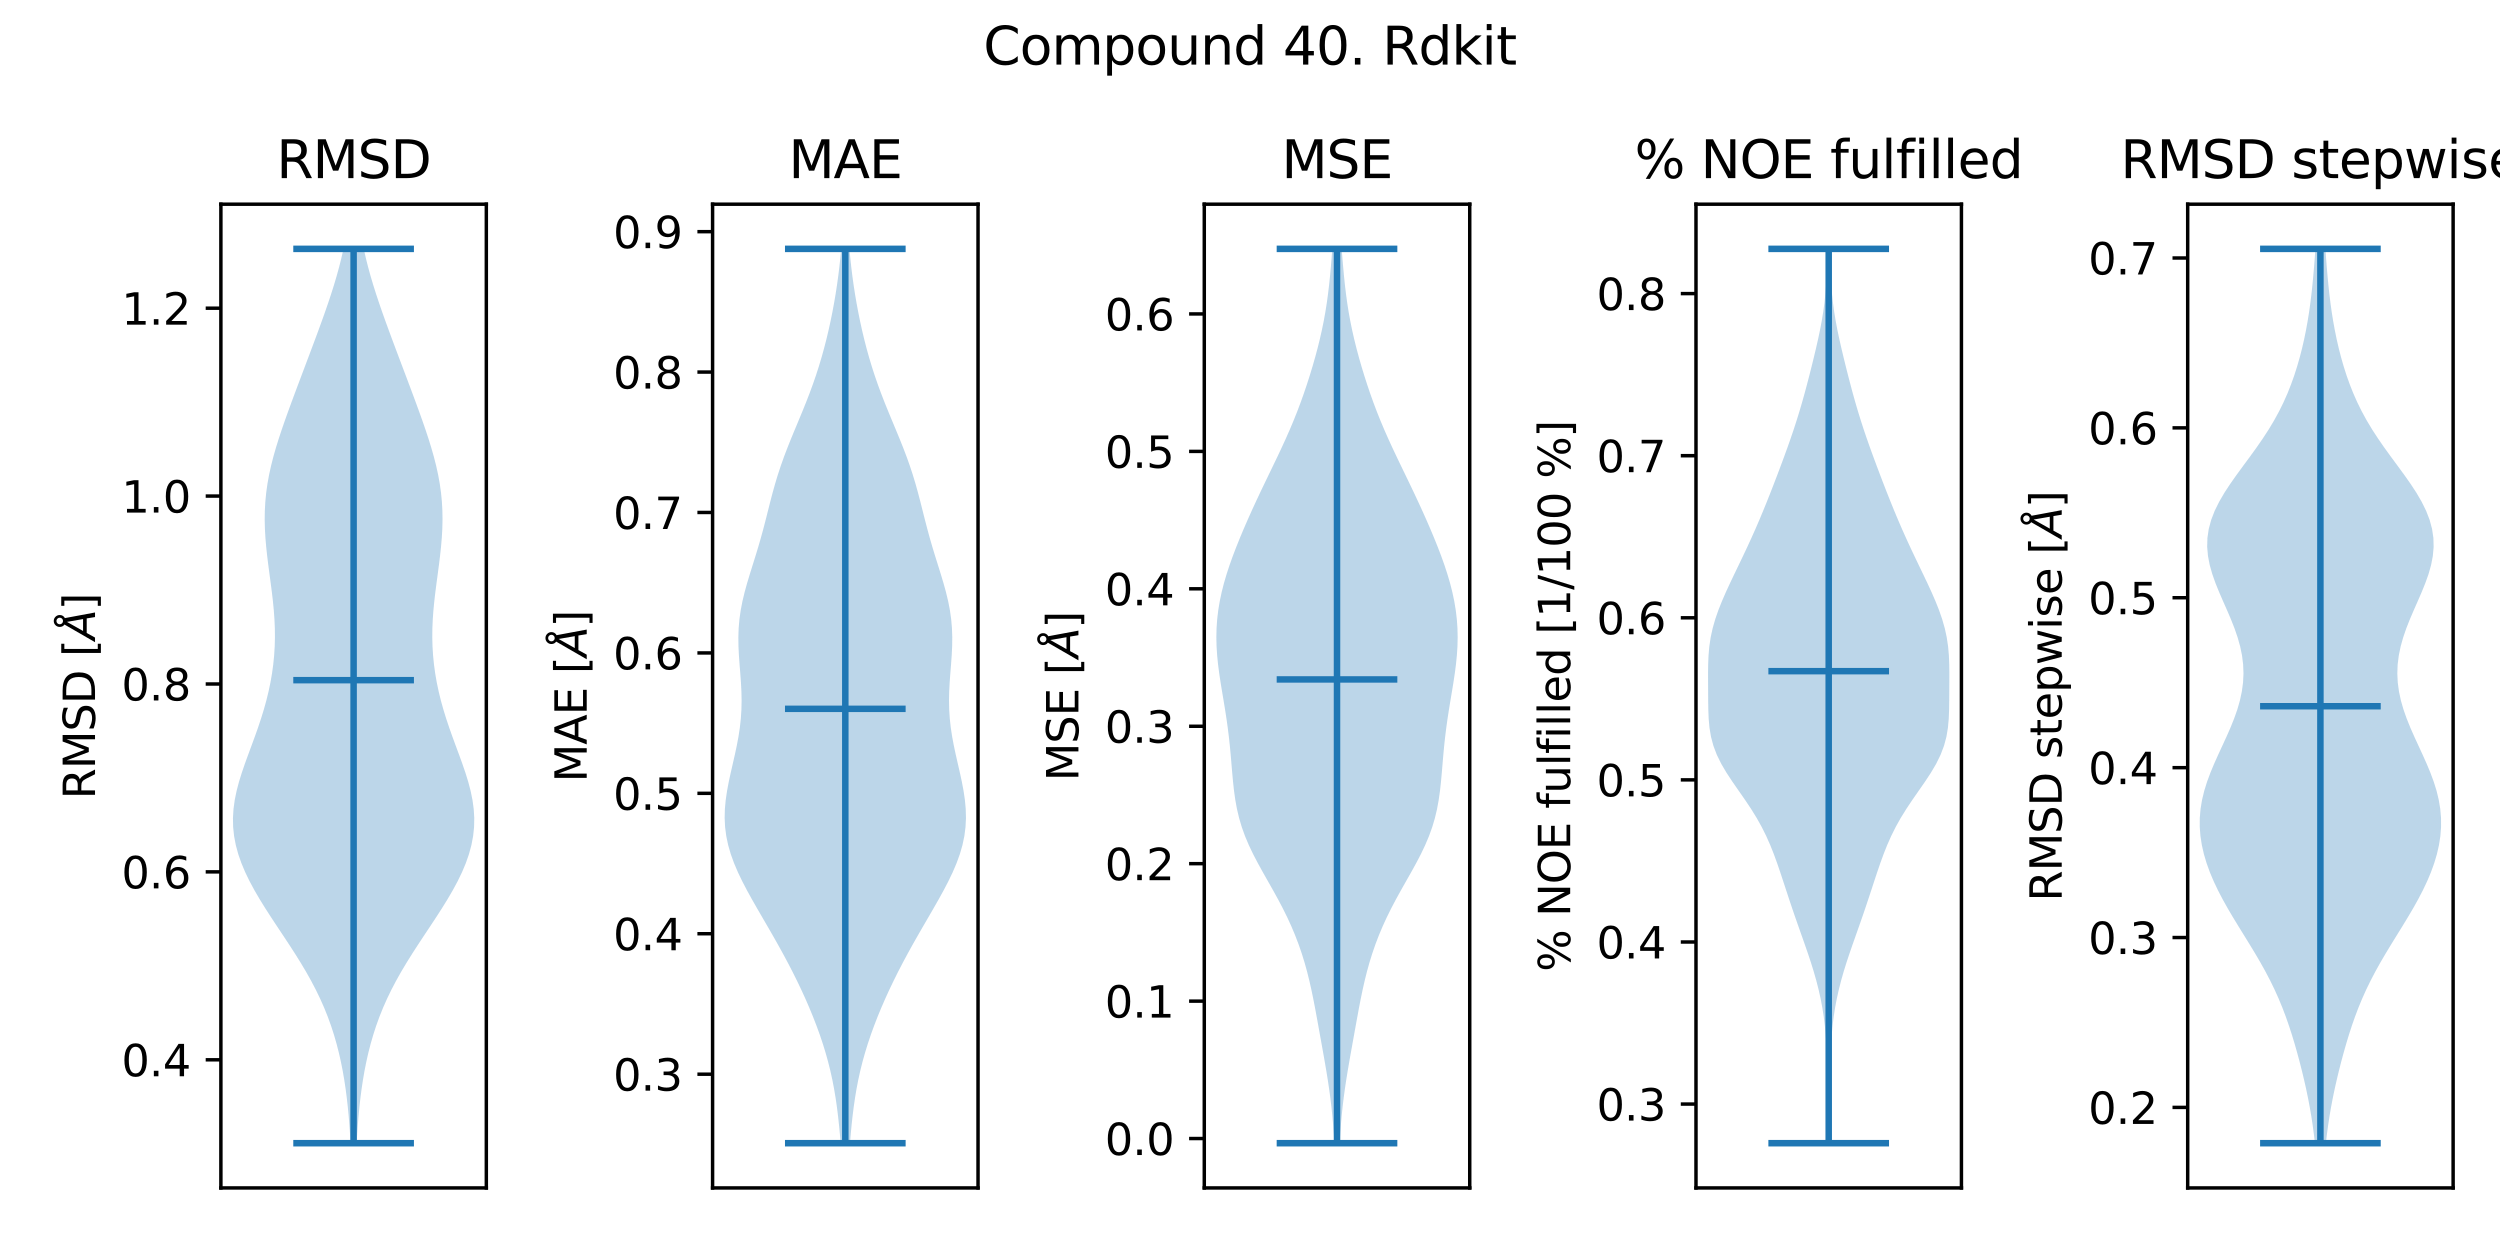 <?xml version="1.0" encoding="utf-8" standalone="no"?>
<!DOCTYPE svg PUBLIC "-//W3C//DTD SVG 1.1//EN"
  "http://www.w3.org/Graphics/SVG/1.1/DTD/svg11.dtd">
<svg xmlns:xlink="http://www.w3.org/1999/xlink" width="576pt" height="288pt" viewBox="0 0 576 288" xmlns="http://www.w3.org/2000/svg" version="1.1">
 <defs>
  <style type="text/css">*{stroke-linejoin: round; stroke-linecap: butt}</style>
 </defs>
 <g id="figure_1">
  <g id="patch_1">
   <path d="M 0 288 
L 576 288 
L 576 0 
L 0 0 
z
" style="fill: #ffffff"/>
  </g>
  <g id="axes_1">
   <g id="patch_2">
    <path d="M 50.892 273.7 
L 112.05 273.7 
L 112.05 47.04 
L 50.892 47.04 
z
" style="fill: #ffffff"/>
   </g>
   <g id="PolyCollection_1">
    <path d="M 82.167 263.397 
L 80.775 263.397 
L 80.65 261.316 
L 80.505 259.235 
L 80.335 257.153 
L 80.136 255.072 
L 79.904 252.99 
L 79.634 250.909 
L 79.322 248.828 
L 78.962 246.746 
L 78.55 244.665 
L 78.08 242.584 
L 77.548 240.502 
L 76.947 238.421 
L 76.272 236.34 
L 75.518 234.258 
L 74.682 232.177 
L 73.759 230.096 
L 72.751 228.014 
L 71.659 225.933 
L 70.488 223.851 
L 69.247 221.77 
L 67.946 219.689 
L 66.601 217.607 
L 65.227 215.526 
L 63.843 213.445 
L 62.471 211.363 
L 61.129 209.282 
L 59.84 207.201 
L 58.625 205.119 
L 57.503 203.038 
L 56.496 200.957 
L 55.621 198.875 
L 54.894 196.794 
L 54.328 194.712 
L 53.934 192.631 
L 53.715 190.55 
L 53.672 188.468 
L 53.799 186.387 
L 54.085 184.306 
L 54.512 182.224 
L 55.059 180.143 
L 55.703 178.062 
L 56.415 175.98 
L 57.169 173.899 
L 57.941 171.817 
L 58.705 169.736 
L 59.444 167.655 
L 60.14 165.573 
L 60.782 163.492 
L 61.362 161.411 
L 61.872 159.329 
L 62.309 157.248 
L 62.672 155.167 
L 62.956 153.085 
L 63.163 151.004 
L 63.292 148.923 
L 63.345 146.841 
L 63.323 144.76 
L 63.233 142.678 
L 63.082 140.597 
L 62.879 138.516 
L 62.637 136.434 
L 62.369 134.353 
L 62.09 132.272 
L 61.815 130.19 
L 61.557 128.109 
L 61.333 126.028 
L 61.155 123.946 
L 61.036 121.865 
L 60.986 119.783 
L 61.015 117.702 
L 61.129 115.621 
L 61.331 113.539 
L 61.622 111.458 
L 61.999 109.377 
L 62.457 107.295 
L 62.988 105.214 
L 63.581 103.133 
L 64.228 101.051 
L 64.916 98.97 
L 65.636 96.889 
L 66.381 94.807 
L 67.142 92.726 
L 67.914 90.644 
L 68.694 88.563 
L 69.478 86.482 
L 70.263 84.4 
L 71.048 82.319 
L 71.831 80.238 
L 72.609 78.156 
L 73.379 76.075 
L 74.137 73.994 
L 74.879 71.912 
L 75.599 69.831 
L 76.291 67.75 
L 76.949 65.668 
L 77.566 63.587 
L 78.139 61.505 
L 78.661 59.424 
L 79.132 57.343 
L 83.811 57.343 
L 83.811 57.343 
L 84.281 59.424 
L 84.804 61.505 
L 85.376 63.587 
L 85.994 65.668 
L 86.652 67.75 
L 87.344 69.831 
L 88.064 71.912 
L 88.805 73.994 
L 89.564 76.075 
L 90.334 78.156 
L 91.112 80.238 
L 91.894 82.319 
L 92.68 84.4 
L 93.465 86.482 
L 94.249 88.563 
L 95.028 90.644 
L 95.801 92.726 
L 96.562 94.807 
L 97.306 96.889 
L 98.027 98.97 
L 98.715 101.051 
L 99.361 103.133 
L 99.955 105.214 
L 100.486 107.295 
L 100.944 109.377 
L 101.321 111.458 
L 101.612 113.539 
L 101.814 115.621 
L 101.927 117.702 
L 101.956 119.783 
L 101.907 121.865 
L 101.787 123.946 
L 101.609 126.028 
L 101.385 128.109 
L 101.128 130.19 
L 100.852 132.272 
L 100.573 134.353 
L 100.305 136.434 
L 100.063 138.516 
L 99.861 140.597 
L 99.71 142.678 
L 99.619 144.76 
L 99.598 146.841 
L 99.65 148.923 
L 99.779 151.004 
L 99.986 153.085 
L 100.271 155.167 
L 100.633 157.248 
L 101.071 159.329 
L 101.581 161.411 
L 102.16 163.492 
L 102.802 165.573 
L 103.499 167.655 
L 104.237 169.736 
L 105.002 171.817 
L 105.773 173.899 
L 106.528 175.98 
L 107.24 178.062 
L 107.883 180.143 
L 108.43 182.224 
L 108.858 184.306 
L 109.143 186.387 
L 109.27 188.468 
L 109.227 190.55 
L 109.009 192.631 
L 108.614 194.712 
L 108.049 196.794 
L 107.322 198.875 
L 106.446 200.957 
L 105.439 203.038 
L 104.318 205.119 
L 103.102 207.201 
L 101.813 209.282 
L 100.472 211.363 
L 99.099 213.445 
L 97.716 215.526 
L 96.342 217.607 
L 94.996 219.689 
L 93.696 221.77 
L 92.454 223.851 
L 91.283 225.933 
L 90.191 228.014 
L 89.183 230.096 
L 88.261 232.177 
L 87.424 234.258 
L 86.671 236.34 
L 85.996 238.421 
L 85.395 240.502 
L 84.862 242.584 
L 84.392 244.665 
L 83.98 246.746 
L 83.621 248.828 
L 83.308 250.909 
L 83.039 252.99 
L 82.807 255.072 
L 82.608 257.153 
L 82.438 259.235 
L 82.292 261.316 
L 82.167 263.397 
z
" clip-path="url(#p7902cece46)" style="fill: #1f77b4; fill-opacity: 0.3"/>
   </g>
   <g id="matplotlib.axis_1">
    <g id="ytick_1">
     <g id="line2d_1">
      <defs>
       <path id="mb0c2b6fda4" d="M 0 0 
L -3.5 0 
" style="stroke: #000000; stroke-width: 0.8"/>
      </defs>
      <g>
       <use xlink:href="#mb0c2b6fda4" x="50.892" y="244.176" style="stroke: #000000; stroke-width: 0.8"/>
      </g>
     </g>
     <g id="text_1">
      <!-- 0.4 -->
      <g transform="translate(27.989 247.975)scale(0.1 -0.1)">
       <defs>
        <path id="DejaVuSans-30" d="M 2034 4250 
Q 1547 4250 1301 3770 
Q 1056 3291 1056 2328 
Q 1056 1369 1301 889 
Q 1547 409 2034 409 
Q 2525 409 2770 889 
Q 3016 1369 3016 2328 
Q 3016 3291 2770 3770 
Q 2525 4250 2034 4250 
z
M 2034 4750 
Q 2819 4750 3233 4129 
Q 3647 3509 3647 2328 
Q 3647 1150 3233 529 
Q 2819 -91 2034 -91 
Q 1250 -91 836 529 
Q 422 1150 422 2328 
Q 422 3509 836 4129 
Q 1250 4750 2034 4750 
z
" transform="scale(0.016)"/>
        <path id="DejaVuSans-2e" d="M 684 794 
L 1344 794 
L 1344 0 
L 684 0 
L 684 794 
z
" transform="scale(0.016)"/>
        <path id="DejaVuSans-34" d="M 2419 4116 
L 825 1625 
L 2419 1625 
L 2419 4116 
z
M 2253 4666 
L 3047 4666 
L 3047 1625 
L 3713 1625 
L 3713 1100 
L 3047 1100 
L 3047 0 
L 2419 0 
L 2419 1100 
L 313 1100 
L 313 1709 
L 2253 4666 
z
" transform="scale(0.016)"/>
       </defs>
       <use xlink:href="#DejaVuSans-30"/>
       <use xlink:href="#DejaVuSans-2e" x="63.623"/>
       <use xlink:href="#DejaVuSans-34" x="95.41"/>
      </g>
     </g>
    </g>
    <g id="ytick_2">
     <g id="line2d_2">
      <g>
       <use xlink:href="#mb0c2b6fda4" x="50.892" y="200.883" style="stroke: #000000; stroke-width: 0.8"/>
      </g>
     </g>
     <g id="text_2">
      <!-- 0.6 -->
      <g transform="translate(27.989 204.682)scale(0.1 -0.1)">
       <defs>
        <path id="DejaVuSans-36" d="M 2113 2584 
Q 1688 2584 1439 2293 
Q 1191 2003 1191 1497 
Q 1191 994 1439 701 
Q 1688 409 2113 409 
Q 2538 409 2786 701 
Q 3034 994 3034 1497 
Q 3034 2003 2786 2293 
Q 2538 2584 2113 2584 
z
M 3366 4563 
L 3366 3988 
Q 3128 4100 2886 4159 
Q 2644 4219 2406 4219 
Q 1781 4219 1451 3797 
Q 1122 3375 1075 2522 
Q 1259 2794 1537 2939 
Q 1816 3084 2150 3084 
Q 2853 3084 3261 2657 
Q 3669 2231 3669 1497 
Q 3669 778 3244 343 
Q 2819 -91 2113 -91 
Q 1303 -91 875 529 
Q 447 1150 447 2328 
Q 447 3434 972 4092 
Q 1497 4750 2381 4750 
Q 2619 4750 2861 4703 
Q 3103 4656 3366 4563 
z
" transform="scale(0.016)"/>
       </defs>
       <use xlink:href="#DejaVuSans-30"/>
       <use xlink:href="#DejaVuSans-2e" x="63.623"/>
       <use xlink:href="#DejaVuSans-36" x="95.41"/>
      </g>
     </g>
    </g>
    <g id="ytick_3">
     <g id="line2d_3">
      <g>
       <use xlink:href="#mb0c2b6fda4" x="50.892" y="157.59" style="stroke: #000000; stroke-width: 0.8"/>
      </g>
     </g>
     <g id="text_3">
      <!-- 0.8 -->
      <g transform="translate(27.989 161.39)scale(0.1 -0.1)">
       <defs>
        <path id="DejaVuSans-38" d="M 2034 2216 
Q 1584 2216 1326 1975 
Q 1069 1734 1069 1313 
Q 1069 891 1326 650 
Q 1584 409 2034 409 
Q 2484 409 2743 651 
Q 3003 894 3003 1313 
Q 3003 1734 2745 1975 
Q 2488 2216 2034 2216 
z
M 1403 2484 
Q 997 2584 770 2862 
Q 544 3141 544 3541 
Q 544 4100 942 4425 
Q 1341 4750 2034 4750 
Q 2731 4750 3128 4425 
Q 3525 4100 3525 3541 
Q 3525 3141 3298 2862 
Q 3072 2584 2669 2484 
Q 3125 2378 3379 2068 
Q 3634 1759 3634 1313 
Q 3634 634 3220 271 
Q 2806 -91 2034 -91 
Q 1263 -91 848 271 
Q 434 634 434 1313 
Q 434 1759 690 2068 
Q 947 2378 1403 2484 
z
M 1172 3481 
Q 1172 3119 1398 2916 
Q 1625 2713 2034 2713 
Q 2441 2713 2670 2916 
Q 2900 3119 2900 3481 
Q 2900 3844 2670 4047 
Q 2441 4250 2034 4250 
Q 1625 4250 1398 4047 
Q 1172 3844 1172 3481 
z
" transform="scale(0.016)"/>
       </defs>
       <use xlink:href="#DejaVuSans-30"/>
       <use xlink:href="#DejaVuSans-2e" x="63.623"/>
       <use xlink:href="#DejaVuSans-38" x="95.41"/>
      </g>
     </g>
    </g>
    <g id="ytick_4">
     <g id="line2d_4">
      <g>
       <use xlink:href="#mb0c2b6fda4" x="50.892" y="114.298" style="stroke: #000000; stroke-width: 0.8"/>
      </g>
     </g>
     <g id="text_4">
      <!-- 1.0 -->
      <g transform="translate(27.989 118.097)scale(0.1 -0.1)">
       <defs>
        <path id="DejaVuSans-31" d="M 794 531 
L 1825 531 
L 1825 4091 
L 703 3866 
L 703 4441 
L 1819 4666 
L 2450 4666 
L 2450 531 
L 3481 531 
L 3481 0 
L 794 0 
L 794 531 
z
" transform="scale(0.016)"/>
       </defs>
       <use xlink:href="#DejaVuSans-31"/>
       <use xlink:href="#DejaVuSans-2e" x="63.623"/>
       <use xlink:href="#DejaVuSans-30" x="95.41"/>
      </g>
     </g>
    </g>
    <g id="ytick_5">
     <g id="line2d_5">
      <g>
       <use xlink:href="#mb0c2b6fda4" x="50.892" y="71.005" style="stroke: #000000; stroke-width: 0.8"/>
      </g>
     </g>
     <g id="text_5">
      <!-- 1.2 -->
      <g transform="translate(27.989 74.804)scale(0.1 -0.1)">
       <defs>
        <path id="DejaVuSans-32" d="M 1228 531 
L 3431 531 
L 3431 0 
L 469 0 
L 469 531 
Q 828 903 1448 1529 
Q 2069 2156 2228 2338 
Q 2531 2678 2651 2914 
Q 2772 3150 2772 3378 
Q 2772 3750 2511 3984 
Q 2250 4219 1831 4219 
Q 1534 4219 1204 4116 
Q 875 4013 500 3803 
L 500 4441 
Q 881 4594 1212 4672 
Q 1544 4750 1819 4750 
Q 2544 4750 2975 4387 
Q 3406 4025 3406 3419 
Q 3406 3131 3298 2873 
Q 3191 2616 2906 2266 
Q 2828 2175 2409 1742 
Q 1991 1309 1228 531 
z
" transform="scale(0.016)"/>
       </defs>
       <use xlink:href="#DejaVuSans-31"/>
       <use xlink:href="#DejaVuSans-2e" x="63.623"/>
       <use xlink:href="#DejaVuSans-32" x="95.41"/>
      </g>
     </g>
    </g>
    <g id="text_6">
     <!-- RMSD [$\AA$] -->
     <g transform="translate(21.91 184.12)rotate(-90)scale(0.1 -0.1)">
      <defs>
       <path id="DejaVuSans-52" d="M 2841 2188 
Q 3044 2119 3236 1894 
Q 3428 1669 3622 1275 
L 4263 0 
L 3584 0 
L 2988 1197 
Q 2756 1666 2539 1819 
Q 2322 1972 1947 1972 
L 1259 1972 
L 1259 0 
L 628 0 
L 628 4666 
L 2053 4666 
Q 2853 4666 3247 4331 
Q 3641 3997 3641 3322 
Q 3641 2881 3436 2590 
Q 3231 2300 2841 2188 
z
M 1259 4147 
L 1259 2491 
L 2053 2491 
Q 2509 2491 2742 2702 
Q 2975 2913 2975 3322 
Q 2975 3731 2742 3939 
Q 2509 4147 2053 4147 
L 1259 4147 
z
" transform="scale(0.016)"/>
       <path id="DejaVuSans-4d" d="M 628 4666 
L 1569 4666 
L 2759 1491 
L 3956 4666 
L 4897 4666 
L 4897 0 
L 4281 0 
L 4281 4097 
L 3078 897 
L 2444 897 
L 1241 4097 
L 1241 0 
L 628 0 
L 628 4666 
z
" transform="scale(0.016)"/>
       <path id="DejaVuSans-53" d="M 3425 4513 
L 3425 3897 
Q 3066 4069 2747 4153 
Q 2428 4238 2131 4238 
Q 1616 4238 1336 4038 
Q 1056 3838 1056 3469 
Q 1056 3159 1242 3001 
Q 1428 2844 1947 2747 
L 2328 2669 
Q 3034 2534 3370 2195 
Q 3706 1856 3706 1288 
Q 3706 609 3251 259 
Q 2797 -91 1919 -91 
Q 1588 -91 1214 -16 
Q 841 59 441 206 
L 441 856 
Q 825 641 1194 531 
Q 1563 422 1919 422 
Q 2459 422 2753 634 
Q 3047 847 3047 1241 
Q 3047 1584 2836 1778 
Q 2625 1972 2144 2069 
L 1759 2144 
Q 1053 2284 737 2584 
Q 422 2884 422 3419 
Q 422 4038 858 4394 
Q 1294 4750 2059 4750 
Q 2388 4750 2728 4690 
Q 3069 4631 3425 4513 
z
" transform="scale(0.016)"/>
       <path id="DejaVuSans-44" d="M 1259 4147 
L 1259 519 
L 2022 519 
Q 2988 519 3436 956 
Q 3884 1394 3884 2338 
Q 3884 3275 3436 3711 
Q 2988 4147 2022 4147 
L 1259 4147 
z
M 628 4666 
L 1925 4666 
Q 3281 4666 3915 4102 
Q 4550 3538 4550 2338 
Q 4550 1131 3912 565 
Q 3275 0 1925 0 
L 628 0 
L 628 4666 
z
" transform="scale(0.016)"/>
       <path id="DejaVuSans-20" transform="scale(0.016)"/>
       <path id="DejaVuSans-5b" d="M 550 4863 
L 1875 4863 
L 1875 4416 
L 1125 4416 
L 1125 -397 
L 1875 -397 
L 1875 -844 
L 550 -844 
L 550 4863 
z
" transform="scale(0.016)"/>
       <path id="DejaVuSans-Oblique-c5" d="M 3188 5081 
Q 3188 5278 3048 5417 
Q 2909 5556 2713 5556 
Q 2513 5556 2377 5420 
Q 2241 5284 2241 5081 
Q 2241 4884 2377 4746 
Q 2513 4609 2713 4609 
Q 2909 4609 3048 4746 
Q 3188 4884 3188 5081 
z
M 2203 4397 
Q 2034 4513 1945 4689 
Q 1856 4866 1856 5081 
Q 1856 5438 2106 5689 
Q 2356 5941 2713 5941 
Q 3069 5941 3320 5689 
Q 3572 5438 3572 5081 
Q 3572 4834 3458 4643 
Q 3344 4453 3128 4341 
L 3938 0 
L 3278 0 
L 3084 1197 
L 984 1197 
L 325 0 
L -341 0 
L 2203 4397 
z
M 2584 4044 
L 1275 1722 
L 2988 1722 
L 2584 4044 
z
" transform="scale(0.016)"/>
       <path id="DejaVuSans-5d" d="M 1947 4863 
L 1947 -844 
L 622 -844 
L 622 -397 
L 1369 -397 
L 1369 4416 
L 622 4416 
L 622 4863 
L 1947 4863 
z
" transform="scale(0.016)"/>
      </defs>
      <use xlink:href="#DejaVuSans-52" transform="translate(0 0.172)"/>
      <use xlink:href="#DejaVuSans-4d" transform="translate(69.482 0.172)"/>
      <use xlink:href="#DejaVuSans-53" transform="translate(155.762 0.172)"/>
      <use xlink:href="#DejaVuSans-44" transform="translate(219.238 0.172)"/>
      <use xlink:href="#DejaVuSans-20" transform="translate(296.24 0.172)"/>
      <use xlink:href="#DejaVuSans-5b" transform="translate(328.027 0.172)"/>
      <use xlink:href="#DejaVuSans-Oblique-c5" transform="translate(367.041 0.172)"/>
      <use xlink:href="#DejaVuSans-5d" transform="translate(435.449 0.172)"/>
     </g>
    </g>
   </g>
   <g id="LineCollection_1">
    <path d="M 67.572 156.712 
L 95.371 156.712 
" clip-path="url(#p7902cece46)" style="fill: none; stroke: #1f77b4; stroke-width: 1.5"/>
   </g>
   <g id="LineCollection_2">
    <path d="M 67.572 57.343 
L 95.371 57.343 
" clip-path="url(#p7902cece46)" style="fill: none; stroke: #1f77b4; stroke-width: 1.5"/>
   </g>
   <g id="LineCollection_3">
    <path d="M 67.572 263.397 
L 95.371 263.397 
" clip-path="url(#p7902cece46)" style="fill: none; stroke: #1f77b4; stroke-width: 1.5"/>
   </g>
   <g id="LineCollection_4">
    <path d="M 81.471 263.397 
L 81.471 57.343 
" clip-path="url(#p7902cece46)" style="fill: none; stroke: #1f77b4; stroke-width: 1.5"/>
   </g>
   <g id="patch_3">
    <path d="M 50.892 273.7 
L 50.892 47.04 
" style="fill: none; stroke: #000000; stroke-width: 0.8; stroke-linejoin: miter; stroke-linecap: square"/>
   </g>
   <g id="patch_4">
    <path d="M 112.05 273.7 
L 112.05 47.04 
" style="fill: none; stroke: #000000; stroke-width: 0.8; stroke-linejoin: miter; stroke-linecap: square"/>
   </g>
   <g id="patch_5">
    <path d="M 50.892 273.7 
L 112.05 273.7 
" style="fill: none; stroke: #000000; stroke-width: 0.8; stroke-linejoin: miter; stroke-linecap: square"/>
   </g>
   <g id="patch_6">
    <path d="M 50.892 47.04 
L 112.05 47.04 
" style="fill: none; stroke: #000000; stroke-width: 0.8; stroke-linejoin: miter; stroke-linecap: square"/>
   </g>
   <g id="text_7">
    <!-- RMSD -->
    <g transform="translate(63.696 41.04)scale(0.12 -0.12)">
     <use xlink:href="#DejaVuSans-52"/>
     <use xlink:href="#DejaVuSans-4d" x="69.482"/>
     <use xlink:href="#DejaVuSans-53" x="155.762"/>
     <use xlink:href="#DejaVuSans-44" x="219.238"/>
    </g>
   </g>
  </g>
  <g id="axes_2">
   <g id="patch_7">
    <path d="M 164.18 273.7 
L 225.338 273.7 
L 225.338 47.04 
L 164.18 47.04 
z
" style="fill: #ffffff"/>
   </g>
   <g id="PolyCollection_2">
    <path d="M 195.83 263.397 
L 193.688 263.397 
L 193.511 261.316 
L 193.312 259.235 
L 193.086 257.153 
L 192.827 255.072 
L 192.526 252.99 
L 192.179 250.909 
L 191.779 248.828 
L 191.321 246.746 
L 190.803 244.665 
L 190.223 242.584 
L 189.583 240.502 
L 188.884 238.421 
L 188.129 236.34 
L 187.321 234.258 
L 186.463 232.177 
L 185.558 230.096 
L 184.606 228.014 
L 183.61 225.933 
L 182.572 223.851 
L 181.492 221.77 
L 180.375 219.689 
L 179.224 217.607 
L 178.045 215.526 
L 176.846 213.445 
L 175.637 211.363 
L 174.43 209.282 
L 173.244 207.201 
L 172.097 205.119 
L 171.011 203.038 
L 170.013 200.957 
L 169.125 198.875 
L 168.37 196.794 
L 167.768 194.712 
L 167.33 192.631 
L 167.061 190.55 
L 166.96 188.468 
L 167.014 186.387 
L 167.206 184.306 
L 167.512 182.224 
L 167.904 180.143 
L 168.354 178.062 
L 168.831 175.98 
L 169.305 173.899 
L 169.75 171.817 
L 170.141 169.736 
L 170.458 167.655 
L 170.688 165.573 
L 170.823 163.492 
L 170.865 161.411 
L 170.823 159.329 
L 170.714 157.248 
L 170.562 155.167 
L 170.395 153.085 
L 170.245 151.004 
L 170.143 148.923 
L 170.116 146.841 
L 170.185 144.76 
L 170.365 142.678 
L 170.659 140.597 
L 171.062 138.516 
L 171.562 136.434 
L 172.137 134.353 
L 172.762 132.272 
L 173.412 130.19 
L 174.063 128.109 
L 174.695 126.028 
L 175.298 123.946 
L 175.868 121.865 
L 176.41 119.783 
L 176.935 117.702 
L 177.462 115.621 
L 178.006 113.539 
L 178.587 111.458 
L 179.216 109.377 
L 179.901 107.295 
L 180.643 105.214 
L 181.436 103.133 
L 182.269 101.051 
L 183.129 98.97 
L 183.998 96.889 
L 184.861 94.807 
L 185.702 92.726 
L 186.51 90.644 
L 187.277 88.563 
L 187.997 86.482 
L 188.668 84.4 
L 189.292 82.319 
L 189.87 80.238 
L 190.406 78.156 
L 190.901 76.075 
L 191.359 73.994 
L 191.782 71.912 
L 192.17 69.831 
L 192.524 67.75 
L 192.845 65.668 
L 193.133 63.587 
L 193.389 61.505 
L 193.615 59.424 
L 193.811 57.343 
L 195.706 57.343 
L 195.706 57.343 
L 195.903 59.424 
L 196.128 61.505 
L 196.384 63.587 
L 196.672 65.668 
L 196.993 67.75 
L 197.348 69.831 
L 197.736 71.912 
L 198.158 73.994 
L 198.616 76.075 
L 199.112 78.156 
L 199.647 80.238 
L 200.225 82.319 
L 200.849 84.4 
L 201.521 86.482 
L 202.241 88.563 
L 203.007 90.644 
L 203.815 92.726 
L 204.656 94.807 
L 205.519 96.889 
L 206.388 98.97 
L 207.248 101.051 
L 208.082 103.133 
L 208.875 105.214 
L 209.617 107.295 
L 210.302 109.377 
L 210.931 111.458 
L 211.511 113.539 
L 212.056 115.621 
L 212.582 117.702 
L 213.108 119.783 
L 213.65 121.865 
L 214.219 123.946 
L 214.822 126.028 
L 215.454 128.109 
L 216.105 130.19 
L 216.755 132.272 
L 217.381 134.353 
L 217.956 136.434 
L 218.455 138.516 
L 218.859 140.597 
L 219.153 142.678 
L 219.332 144.76 
L 219.401 146.841 
L 219.374 148.923 
L 219.272 151.004 
L 219.123 153.085 
L 218.956 155.167 
L 218.804 157.248 
L 218.694 159.329 
L 218.652 161.411 
L 218.694 163.492 
L 218.83 165.573 
L 219.06 167.655 
L 219.377 169.736 
L 219.768 171.817 
L 220.213 173.899 
L 220.687 175.98 
L 221.164 178.062 
L 221.613 180.143 
L 222.006 182.224 
L 222.312 184.306 
L 222.503 186.387 
L 222.558 188.468 
L 222.456 190.55 
L 222.188 192.631 
L 221.75 194.712 
L 221.147 196.794 
L 220.393 198.875 
L 219.505 200.957 
L 218.506 203.038 
L 217.421 205.119 
L 216.274 207.201 
L 215.087 209.282 
L 213.881 211.363 
L 212.672 213.445 
L 211.472 215.526 
L 210.293 217.607 
L 209.142 219.689 
L 208.025 221.77 
L 206.946 223.851 
L 205.907 225.933 
L 204.911 228.014 
L 203.96 230.096 
L 203.054 232.177 
L 202.196 234.258 
L 201.389 236.34 
L 200.634 238.421 
L 199.935 240.502 
L 199.295 242.584 
L 198.715 244.665 
L 198.196 246.746 
L 197.739 248.828 
L 197.338 250.909 
L 196.991 252.99 
L 196.691 255.072 
L 196.431 257.153 
L 196.205 259.235 
L 196.006 261.316 
L 195.83 263.397 
z
" clip-path="url(#p7a81e6fab1)" style="fill: #1f77b4; fill-opacity: 0.3"/>
   </g>
   <g id="matplotlib.axis_2">
    <g id="ytick_6">
     <g id="line2d_6">
      <g>
       <use xlink:href="#mb0c2b6fda4" x="164.18" y="247.489" style="stroke: #000000; stroke-width: 0.8"/>
      </g>
     </g>
     <g id="text_8">
      <!-- 0.3 -->
      <g transform="translate(141.277 251.288)scale(0.1 -0.1)">
       <defs>
        <path id="DejaVuSans-33" d="M 2597 2516 
Q 3050 2419 3304 2112 
Q 3559 1806 3559 1356 
Q 3559 666 3084 287 
Q 2609 -91 1734 -91 
Q 1441 -91 1130 -33 
Q 819 25 488 141 
L 488 750 
Q 750 597 1062 519 
Q 1375 441 1716 441 
Q 2309 441 2620 675 
Q 2931 909 2931 1356 
Q 2931 1769 2642 2001 
Q 2353 2234 1838 2234 
L 1294 2234 
L 1294 2753 
L 1863 2753 
Q 2328 2753 2575 2939 
Q 2822 3125 2822 3475 
Q 2822 3834 2567 4026 
Q 2313 4219 1838 4219 
Q 1578 4219 1281 4162 
Q 984 4106 628 3988 
L 628 4550 
Q 988 4650 1302 4700 
Q 1616 4750 1894 4750 
Q 2613 4750 3031 4423 
Q 3450 4097 3450 3541 
Q 3450 3153 3228 2886 
Q 3006 2619 2597 2516 
z
" transform="scale(0.016)"/>
       </defs>
       <use xlink:href="#DejaVuSans-30"/>
       <use xlink:href="#DejaVuSans-2e" x="63.623"/>
       <use xlink:href="#DejaVuSans-33" x="95.41"/>
      </g>
     </g>
    </g>
    <g id="ytick_7">
     <g id="line2d_7">
      <g>
       <use xlink:href="#mb0c2b6fda4" x="164.18" y="215.137" style="stroke: #000000; stroke-width: 0.8"/>
      </g>
     </g>
     <g id="text_9">
      <!-- 0.4 -->
      <g transform="translate(141.277 218.936)scale(0.1 -0.1)">
       <use xlink:href="#DejaVuSans-30"/>
       <use xlink:href="#DejaVuSans-2e" x="63.623"/>
       <use xlink:href="#DejaVuSans-34" x="95.41"/>
      </g>
     </g>
    </g>
    <g id="ytick_8">
     <g id="line2d_8">
      <g>
       <use xlink:href="#mb0c2b6fda4" x="164.18" y="182.784" style="stroke: #000000; stroke-width: 0.8"/>
      </g>
     </g>
     <g id="text_10">
      <!-- 0.5 -->
      <g transform="translate(141.277 186.583)scale(0.1 -0.1)">
       <defs>
        <path id="DejaVuSans-35" d="M 691 4666 
L 3169 4666 
L 3169 4134 
L 1269 4134 
L 1269 2991 
Q 1406 3038 1543 3061 
Q 1681 3084 1819 3084 
Q 2600 3084 3056 2656 
Q 3513 2228 3513 1497 
Q 3513 744 3044 326 
Q 2575 -91 1722 -91 
Q 1428 -91 1123 -41 
Q 819 9 494 109 
L 494 744 
Q 775 591 1075 516 
Q 1375 441 1709 441 
Q 2250 441 2565 725 
Q 2881 1009 2881 1497 
Q 2881 1984 2565 2268 
Q 2250 2553 1709 2553 
Q 1456 2553 1204 2497 
Q 953 2441 691 2322 
L 691 4666 
z
" transform="scale(0.016)"/>
       </defs>
       <use xlink:href="#DejaVuSans-30"/>
       <use xlink:href="#DejaVuSans-2e" x="63.623"/>
       <use xlink:href="#DejaVuSans-35" x="95.41"/>
      </g>
     </g>
    </g>
    <g id="ytick_9">
     <g id="line2d_9">
      <g>
       <use xlink:href="#mb0c2b6fda4" x="164.18" y="150.432" style="stroke: #000000; stroke-width: 0.8"/>
      </g>
     </g>
     <g id="text_11">
      <!-- 0.6 -->
      <g transform="translate(141.277 154.231)scale(0.1 -0.1)">
       <use xlink:href="#DejaVuSans-30"/>
       <use xlink:href="#DejaVuSans-2e" x="63.623"/>
       <use xlink:href="#DejaVuSans-36" x="95.41"/>
      </g>
     </g>
    </g>
    <g id="ytick_10">
     <g id="line2d_10">
      <g>
       <use xlink:href="#mb0c2b6fda4" x="164.18" y="118.079" style="stroke: #000000; stroke-width: 0.8"/>
      </g>
     </g>
     <g id="text_12">
      <!-- 0.7 -->
      <g transform="translate(141.277 121.879)scale(0.1 -0.1)">
       <defs>
        <path id="DejaVuSans-37" d="M 525 4666 
L 3525 4666 
L 3525 4397 
L 1831 0 
L 1172 0 
L 2766 4134 
L 525 4134 
L 525 4666 
z
" transform="scale(0.016)"/>
       </defs>
       <use xlink:href="#DejaVuSans-30"/>
       <use xlink:href="#DejaVuSans-2e" x="63.623"/>
       <use xlink:href="#DejaVuSans-37" x="95.41"/>
      </g>
     </g>
    </g>
    <g id="ytick_11">
     <g id="line2d_11">
      <g>
       <use xlink:href="#mb0c2b6fda4" x="164.18" y="85.727" style="stroke: #000000; stroke-width: 0.8"/>
      </g>
     </g>
     <g id="text_13">
      <!-- 0.8 -->
      <g transform="translate(141.277 89.526)scale(0.1 -0.1)">
       <use xlink:href="#DejaVuSans-30"/>
       <use xlink:href="#DejaVuSans-2e" x="63.623"/>
       <use xlink:href="#DejaVuSans-38" x="95.41"/>
      </g>
     </g>
    </g>
    <g id="ytick_12">
     <g id="line2d_12">
      <g>
       <use xlink:href="#mb0c2b6fda4" x="164.18" y="53.375" style="stroke: #000000; stroke-width: 0.8"/>
      </g>
     </g>
     <g id="text_14">
      <!-- 0.9 -->
      <g transform="translate(141.277 57.174)scale(0.1 -0.1)">
       <defs>
        <path id="DejaVuSans-39" d="M 703 97 
L 703 672 
Q 941 559 1184 500 
Q 1428 441 1663 441 
Q 2288 441 2617 861 
Q 2947 1281 2994 2138 
Q 2813 1869 2534 1725 
Q 2256 1581 1919 1581 
Q 1219 1581 811 2004 
Q 403 2428 403 3163 
Q 403 3881 828 4315 
Q 1253 4750 1959 4750 
Q 2769 4750 3195 4129 
Q 3622 3509 3622 2328 
Q 3622 1225 3098 567 
Q 2575 -91 1691 -91 
Q 1453 -91 1209 -44 
Q 966 3 703 97 
z
M 1959 2075 
Q 2384 2075 2632 2365 
Q 2881 2656 2881 3163 
Q 2881 3666 2632 3958 
Q 2384 4250 1959 4250 
Q 1534 4250 1286 3958 
Q 1038 3666 1038 3163 
Q 1038 2656 1286 2365 
Q 1534 2075 1959 2075 
z
" transform="scale(0.016)"/>
       </defs>
       <use xlink:href="#DejaVuSans-30"/>
       <use xlink:href="#DejaVuSans-2e" x="63.623"/>
       <use xlink:href="#DejaVuSans-39" x="95.41"/>
      </g>
     </g>
    </g>
    <g id="text_15">
     <!-- MAE [$\AA$] -->
     <g transform="translate(135.197 180.22)rotate(-90)scale(0.1 -0.1)">
      <defs>
       <path id="DejaVuSans-41" d="M 2188 4044 
L 1331 1722 
L 3047 1722 
L 2188 4044 
z
M 1831 4666 
L 2547 4666 
L 4325 0 
L 3669 0 
L 3244 1197 
L 1141 1197 
L 716 0 
L 50 0 
L 1831 4666 
z
" transform="scale(0.016)"/>
       <path id="DejaVuSans-45" d="M 628 4666 
L 3578 4666 
L 3578 4134 
L 1259 4134 
L 1259 2753 
L 3481 2753 
L 3481 2222 
L 1259 2222 
L 1259 531 
L 3634 531 
L 3634 0 
L 628 0 
L 628 4666 
z
" transform="scale(0.016)"/>
      </defs>
      <use xlink:href="#DejaVuSans-4d" transform="translate(0 0.172)"/>
      <use xlink:href="#DejaVuSans-41" transform="translate(86.279 0.172)"/>
      <use xlink:href="#DejaVuSans-45" transform="translate(154.688 0.172)"/>
      <use xlink:href="#DejaVuSans-20" transform="translate(217.871 0.172)"/>
      <use xlink:href="#DejaVuSans-5b" transform="translate(249.658 0.172)"/>
      <use xlink:href="#DejaVuSans-Oblique-c5" transform="translate(288.672 0.172)"/>
      <use xlink:href="#DejaVuSans-5d" transform="translate(357.08 0.172)"/>
     </g>
    </g>
   </g>
   <g id="LineCollection_5">
    <path d="M 180.859 163.313 
L 208.658 163.313 
" clip-path="url(#p7a81e6fab1)" style="fill: none; stroke: #1f77b4; stroke-width: 1.5"/>
   </g>
   <g id="LineCollection_6">
    <path d="M 180.859 57.343 
L 208.658 57.343 
" clip-path="url(#p7a81e6fab1)" style="fill: none; stroke: #1f77b4; stroke-width: 1.5"/>
   </g>
   <g id="LineCollection_7">
    <path d="M 180.859 263.397 
L 208.658 263.397 
" clip-path="url(#p7a81e6fab1)" style="fill: none; stroke: #1f77b4; stroke-width: 1.5"/>
   </g>
   <g id="LineCollection_8">
    <path d="M 194.759 263.397 
L 194.759 57.343 
" clip-path="url(#p7a81e6fab1)" style="fill: none; stroke: #1f77b4; stroke-width: 1.5"/>
   </g>
   <g id="patch_8">
    <path d="M 164.18 273.7 
L 164.18 47.04 
" style="fill: none; stroke: #000000; stroke-width: 0.8; stroke-linejoin: miter; stroke-linecap: square"/>
   </g>
   <g id="patch_9">
    <path d="M 225.338 273.7 
L 225.338 47.04 
" style="fill: none; stroke: #000000; stroke-width: 0.8; stroke-linejoin: miter; stroke-linecap: square"/>
   </g>
   <g id="patch_10">
    <path d="M 164.18 273.7 
L 225.338 273.7 
" style="fill: none; stroke: #000000; stroke-width: 0.8; stroke-linejoin: miter; stroke-linecap: square"/>
   </g>
   <g id="patch_11">
    <path d="M 164.18 47.04 
L 225.338 47.04 
" style="fill: none; stroke: #000000; stroke-width: 0.8; stroke-linejoin: miter; stroke-linecap: square"/>
   </g>
   <g id="text_16">
    <!-- MAE -->
    <g transform="translate(181.686 41.04)scale(0.12 -0.12)">
     <use xlink:href="#DejaVuSans-4d"/>
     <use xlink:href="#DejaVuSans-41" x="86.279"/>
     <use xlink:href="#DejaVuSans-45" x="154.688"/>
    </g>
   </g>
  </g>
  <g id="axes_3">
   <g id="patch_12">
    <path d="M 277.467 273.7 
L 338.625 273.7 
L 338.625 47.04 
L 277.467 47.04 
z
" style="fill: #ffffff"/>
   </g>
   <g id="PolyCollection_3">
    <path d="M 308.656 263.397 
L 307.437 263.397 
L 307.31 261.316 
L 307.157 259.235 
L 306.976 257.153 
L 306.762 255.072 
L 306.515 252.99 
L 306.234 250.909 
L 305.923 248.828 
L 305.586 246.746 
L 305.231 244.665 
L 304.863 242.584 
L 304.49 240.502 
L 304.114 238.421 
L 303.739 236.34 
L 303.36 234.258 
L 302.974 232.177 
L 302.57 230.096 
L 302.138 228.014 
L 301.668 225.933 
L 301.148 223.851 
L 300.57 221.77 
L 299.925 219.689 
L 299.207 217.607 
L 298.413 215.526 
L 297.538 213.445 
L 296.585 211.363 
L 295.556 209.282 
L 294.46 207.201 
L 293.313 205.119 
L 292.136 203.038 
L 290.958 200.957 
L 289.809 198.875 
L 288.723 196.794 
L 287.729 194.712 
L 286.851 192.631 
L 286.102 190.55 
L 285.486 188.468 
L 284.995 186.387 
L 284.614 184.306 
L 284.322 182.224 
L 284.093 180.143 
L 283.902 178.062 
L 283.727 175.98 
L 283.549 173.899 
L 283.352 171.817 
L 283.127 169.736 
L 282.869 167.655 
L 282.577 165.573 
L 282.255 163.492 
L 281.914 161.411 
L 281.565 159.329 
L 281.224 157.248 
L 280.91 155.167 
L 280.64 153.085 
L 280.43 151.004 
L 280.296 148.923 
L 280.247 146.841 
L 280.294 144.76 
L 280.439 142.678 
L 280.685 140.597 
L 281.031 138.516 
L 281.472 136.434 
L 282.002 134.353 
L 282.613 132.272 
L 283.296 130.19 
L 284.04 128.109 
L 284.835 126.028 
L 285.673 123.946 
L 286.547 121.865 
L 287.451 119.783 
L 288.382 117.702 
L 289.338 115.621 
L 290.314 113.539 
L 291.308 111.458 
L 292.312 109.377 
L 293.318 107.295 
L 294.318 105.214 
L 295.3 103.133 
L 296.254 101.051 
L 297.172 98.97 
L 298.048 96.889 
L 298.879 94.807 
L 299.665 92.726 
L 300.409 90.644 
L 301.113 88.563 
L 301.78 86.482 
L 302.412 84.4 
L 303.008 82.319 
L 303.566 80.238 
L 304.084 78.156 
L 304.557 76.075 
L 304.982 73.994 
L 305.359 71.912 
L 305.689 69.831 
L 305.975 67.75 
L 306.223 65.668 
L 306.439 63.587 
L 306.63 61.505 
L 306.803 59.424 
L 306.963 57.343 
L 309.129 57.343 
L 309.129 57.343 
L 309.289 59.424 
L 309.463 61.505 
L 309.654 63.587 
L 309.87 65.668 
L 310.118 67.75 
L 310.404 69.831 
L 310.733 71.912 
L 311.11 73.994 
L 311.536 76.075 
L 312.009 78.156 
L 312.526 80.238 
L 313.084 82.319 
L 313.681 84.4 
L 314.312 86.482 
L 314.979 88.563 
L 315.683 90.644 
L 316.427 92.726 
L 317.213 94.807 
L 318.045 96.889 
L 318.92 98.97 
L 319.838 101.051 
L 320.793 103.133 
L 321.775 105.214 
L 322.774 107.295 
L 323.781 109.377 
L 324.785 111.458 
L 325.778 113.539 
L 326.755 115.621 
L 327.71 117.702 
L 328.641 119.783 
L 329.546 121.865 
L 330.42 123.946 
L 331.257 126.028 
L 332.053 128.109 
L 332.797 130.19 
L 333.479 132.272 
L 334.09 134.353 
L 334.621 136.434 
L 335.062 138.516 
L 335.407 140.597 
L 335.654 142.678 
L 335.799 144.76 
L 335.845 146.841 
L 335.797 148.923 
L 335.662 151.004 
L 335.453 153.085 
L 335.182 155.167 
L 334.868 157.248 
L 334.528 159.329 
L 334.179 161.411 
L 333.837 163.492 
L 333.516 165.573 
L 333.224 167.655 
L 332.965 169.736 
L 332.74 171.817 
L 332.544 173.899 
L 332.365 175.98 
L 332.191 178.062 
L 332 180.143 
L 331.771 182.224 
L 331.478 184.306 
L 331.097 186.387 
L 330.607 188.468 
L 329.991 190.55 
L 329.242 192.631 
L 328.363 194.712 
L 327.37 196.794 
L 326.284 198.875 
L 325.135 200.957 
L 323.956 203.038 
L 322.78 205.119 
L 321.633 207.201 
L 320.537 209.282 
L 319.508 211.363 
L 318.554 213.445 
L 317.68 215.526 
L 316.885 217.607 
L 316.168 219.689 
L 315.523 221.77 
L 314.944 223.851 
L 314.424 225.933 
L 313.954 228.014 
L 313.523 230.096 
L 313.119 232.177 
L 312.732 234.258 
L 312.354 236.34 
L 311.978 238.421 
L 311.603 240.502 
L 311.229 242.584 
L 310.862 244.665 
L 310.506 246.746 
L 310.17 248.828 
L 309.859 250.909 
L 309.578 252.99 
L 309.33 255.072 
L 309.117 257.153 
L 308.935 259.235 
L 308.783 261.316 
L 308.656 263.397 
z
" clip-path="url(#p77db78558f)" style="fill: #1f77b4; fill-opacity: 0.3"/>
   </g>
   <g id="matplotlib.axis_3">
    <g id="ytick_13">
     <g id="line2d_13">
      <g>
       <use xlink:href="#mb0c2b6fda4" x="277.467" y="262.322" style="stroke: #000000; stroke-width: 0.8"/>
      </g>
     </g>
     <g id="text_17">
      <!-- 0.0 -->
      <g transform="translate(254.564 266.121)scale(0.1 -0.1)">
       <use xlink:href="#DejaVuSans-30"/>
       <use xlink:href="#DejaVuSans-2e" x="63.623"/>
       <use xlink:href="#DejaVuSans-30" x="95.41"/>
      </g>
     </g>
    </g>
    <g id="ytick_14">
     <g id="line2d_14">
      <g>
       <use xlink:href="#mb0c2b6fda4" x="277.467" y="230.657" style="stroke: #000000; stroke-width: 0.8"/>
      </g>
     </g>
     <g id="text_18">
      <!-- 0.1 -->
      <g transform="translate(254.564 234.456)scale(0.1 -0.1)">
       <use xlink:href="#DejaVuSans-30"/>
       <use xlink:href="#DejaVuSans-2e" x="63.623"/>
       <use xlink:href="#DejaVuSans-31" x="95.41"/>
      </g>
     </g>
    </g>
    <g id="ytick_15">
     <g id="line2d_15">
      <g>
       <use xlink:href="#mb0c2b6fda4" x="277.467" y="198.993" style="stroke: #000000; stroke-width: 0.8"/>
      </g>
     </g>
     <g id="text_19">
      <!-- 0.2 -->
      <g transform="translate(254.564 202.792)scale(0.1 -0.1)">
       <use xlink:href="#DejaVuSans-30"/>
       <use xlink:href="#DejaVuSans-2e" x="63.623"/>
       <use xlink:href="#DejaVuSans-32" x="95.41"/>
      </g>
     </g>
    </g>
    <g id="ytick_16">
     <g id="line2d_16">
      <g>
       <use xlink:href="#mb0c2b6fda4" x="277.467" y="167.328" style="stroke: #000000; stroke-width: 0.8"/>
      </g>
     </g>
     <g id="text_20">
      <!-- 0.3 -->
      <g transform="translate(254.564 171.127)scale(0.1 -0.1)">
       <use xlink:href="#DejaVuSans-30"/>
       <use xlink:href="#DejaVuSans-2e" x="63.623"/>
       <use xlink:href="#DejaVuSans-33" x="95.41"/>
      </g>
     </g>
    </g>
    <g id="ytick_17">
     <g id="line2d_17">
      <g>
       <use xlink:href="#mb0c2b6fda4" x="277.467" y="135.663" style="stroke: #000000; stroke-width: 0.8"/>
      </g>
     </g>
     <g id="text_21">
      <!-- 0.4 -->
      <g transform="translate(254.564 139.463)scale(0.1 -0.1)">
       <use xlink:href="#DejaVuSans-30"/>
       <use xlink:href="#DejaVuSans-2e" x="63.623"/>
       <use xlink:href="#DejaVuSans-34" x="95.41"/>
      </g>
     </g>
    </g>
    <g id="ytick_18">
     <g id="line2d_18">
      <g>
       <use xlink:href="#mb0c2b6fda4" x="277.467" y="103.999" style="stroke: #000000; stroke-width: 0.8"/>
      </g>
     </g>
     <g id="text_22">
      <!-- 0.5 -->
      <g transform="translate(254.564 107.798)scale(0.1 -0.1)">
       <use xlink:href="#DejaVuSans-30"/>
       <use xlink:href="#DejaVuSans-2e" x="63.623"/>
       <use xlink:href="#DejaVuSans-35" x="95.41"/>
      </g>
     </g>
    </g>
    <g id="ytick_19">
     <g id="line2d_19">
      <g>
       <use xlink:href="#mb0c2b6fda4" x="277.467" y="72.334" style="stroke: #000000; stroke-width: 0.8"/>
      </g>
     </g>
     <g id="text_23">
      <!-- 0.6 -->
      <g transform="translate(254.564 76.134)scale(0.1 -0.1)">
       <use xlink:href="#DejaVuSans-30"/>
       <use xlink:href="#DejaVuSans-2e" x="63.623"/>
       <use xlink:href="#DejaVuSans-36" x="95.41"/>
      </g>
     </g>
    </g>
    <g id="text_24">
     <!-- MSE [$\AA$] -->
     <g transform="translate(248.485 179.97)rotate(-90)scale(0.1 -0.1)">
      <use xlink:href="#DejaVuSans-4d" transform="translate(0 0.172)"/>
      <use xlink:href="#DejaVuSans-53" transform="translate(86.279 0.172)"/>
      <use xlink:href="#DejaVuSans-45" transform="translate(149.756 0.172)"/>
      <use xlink:href="#DejaVuSans-20" transform="translate(212.939 0.172)"/>
      <use xlink:href="#DejaVuSans-5b" transform="translate(244.727 0.172)"/>
      <use xlink:href="#DejaVuSans-Oblique-c5" transform="translate(283.74 0.172)"/>
      <use xlink:href="#DejaVuSans-5d" transform="translate(352.148 0.172)"/>
     </g>
    </g>
   </g>
   <g id="LineCollection_9">
    <path d="M 294.147 156.541 
L 321.946 156.541 
" clip-path="url(#p77db78558f)" style="fill: none; stroke: #1f77b4; stroke-width: 1.5"/>
   </g>
   <g id="LineCollection_10">
    <path d="M 294.147 57.343 
L 321.946 57.343 
" clip-path="url(#p77db78558f)" style="fill: none; stroke: #1f77b4; stroke-width: 1.5"/>
   </g>
   <g id="LineCollection_11">
    <path d="M 294.147 263.397 
L 321.946 263.397 
" clip-path="url(#p77db78558f)" style="fill: none; stroke: #1f77b4; stroke-width: 1.5"/>
   </g>
   <g id="LineCollection_12">
    <path d="M 308.046 263.397 
L 308.046 57.343 
" clip-path="url(#p77db78558f)" style="fill: none; stroke: #1f77b4; stroke-width: 1.5"/>
   </g>
   <g id="patch_13">
    <path d="M 277.467 273.7 
L 277.467 47.04 
" style="fill: none; stroke: #000000; stroke-width: 0.8; stroke-linejoin: miter; stroke-linecap: square"/>
   </g>
   <g id="patch_14">
    <path d="M 338.625 273.7 
L 338.625 47.04 
" style="fill: none; stroke: #000000; stroke-width: 0.8; stroke-linejoin: miter; stroke-linecap: square"/>
   </g>
   <g id="patch_15">
    <path d="M 277.467 273.7 
L 338.625 273.7 
" style="fill: none; stroke: #000000; stroke-width: 0.8; stroke-linejoin: miter; stroke-linecap: square"/>
   </g>
   <g id="patch_16">
    <path d="M 277.467 47.04 
L 338.625 47.04 
" style="fill: none; stroke: #000000; stroke-width: 0.8; stroke-linejoin: miter; stroke-linecap: square"/>
   </g>
   <g id="text_25">
    <!-- MSE -->
    <g transform="translate(295.269 41.04)scale(0.12 -0.12)">
     <use xlink:href="#DejaVuSans-4d"/>
     <use xlink:href="#DejaVuSans-53" x="86.279"/>
     <use xlink:href="#DejaVuSans-45" x="149.756"/>
    </g>
   </g>
  </g>
  <g id="axes_4">
   <g id="patch_17">
    <path d="M 390.755 273.7 
L 451.913 273.7 
L 451.913 47.04 
L 390.755 47.04 
z
" style="fill: #ffffff"/>
   </g>
   <g id="PolyCollection_4">
    <path d="M 421.683 263.397 
L 420.985 263.397 
L 420.959 261.316 
L 420.942 259.235 
L 420.934 257.153 
L 420.933 255.072 
L 420.937 252.99 
L 420.944 250.909 
L 420.948 248.828 
L 420.943 246.746 
L 420.919 244.665 
L 420.868 242.584 
L 420.778 240.502 
L 420.64 238.421 
L 420.446 236.34 
L 420.189 234.258 
L 419.865 232.177 
L 419.471 230.096 
L 419.008 228.014 
L 418.477 225.933 
L 417.885 223.851 
L 417.238 221.77 
L 416.548 219.689 
L 415.828 217.607 
L 415.094 215.526 
L 414.358 213.445 
L 413.63 211.363 
L 412.916 209.282 
L 412.219 207.201 
L 411.533 205.119 
L 410.852 203.038 
L 410.163 200.957 
L 409.45 198.875 
L 408.692 196.794 
L 407.865 194.712 
L 406.943 192.631 
L 405.907 190.55 
L 404.744 188.468 
L 403.457 186.387 
L 402.068 184.306 
L 400.619 182.224 
L 399.173 180.143 
L 397.802 178.062 
L 396.576 175.98 
L 395.552 173.899 
L 394.763 171.817 
L 394.209 169.736 
L 393.863 167.655 
L 393.676 165.573 
L 393.594 163.492 
L 393.564 161.411 
L 393.552 159.329 
L 393.54 157.248 
L 393.535 155.167 
L 393.559 153.085 
L 393.645 151.004 
L 393.83 148.923 
L 394.141 146.841 
L 394.593 144.76 
L 395.186 142.678 
L 395.907 140.597 
L 396.733 138.516 
L 397.639 136.434 
L 398.599 134.353 
L 399.59 132.272 
L 400.592 130.19 
L 401.59 128.109 
L 402.571 126.028 
L 403.528 123.946 
L 404.456 121.865 
L 405.356 119.783 
L 406.227 117.702 
L 407.074 115.621 
L 407.901 113.539 
L 408.711 111.458 
L 409.508 109.377 
L 410.293 107.295 
L 411.065 105.214 
L 411.821 103.133 
L 412.555 101.051 
L 413.262 98.97 
L 413.938 96.889 
L 414.581 94.807 
L 415.193 92.726 
L 415.776 90.644 
L 416.336 88.563 
L 416.877 86.482 
L 417.403 84.4 
L 417.915 82.319 
L 418.41 80.238 
L 418.883 78.156 
L 419.322 76.075 
L 419.718 73.994 
L 420.06 71.912 
L 420.344 69.831 
L 420.567 67.75 
L 420.733 65.668 
L 420.851 63.587 
L 420.931 61.505 
L 420.986 59.424 
L 421.026 57.343 
L 421.642 57.343 
L 421.642 57.343 
L 421.682 59.424 
L 421.737 61.505 
L 421.817 63.587 
L 421.935 65.668 
L 422.101 67.75 
L 422.324 69.831 
L 422.607 71.912 
L 422.95 73.994 
L 423.346 76.075 
L 423.785 78.156 
L 424.257 80.238 
L 424.752 82.319 
L 425.264 84.4 
L 425.791 86.482 
L 426.332 88.563 
L 426.891 90.644 
L 427.475 92.726 
L 428.086 94.807 
L 428.73 96.889 
L 429.406 98.97 
L 430.113 101.051 
L 430.847 103.133 
L 431.603 105.214 
L 432.375 107.295 
L 433.16 109.377 
L 433.956 111.458 
L 434.767 113.539 
L 435.593 115.621 
L 436.44 117.702 
L 437.312 119.783 
L 438.211 121.865 
L 439.14 123.946 
L 440.096 126.028 
L 441.078 128.109 
L 442.075 130.19 
L 443.077 132.272 
L 444.068 134.353 
L 445.028 136.434 
L 445.934 138.516 
L 446.761 140.597 
L 447.482 142.678 
L 448.075 144.76 
L 448.527 146.841 
L 448.838 148.923 
L 449.022 151.004 
L 449.109 153.085 
L 449.133 155.167 
L 449.127 157.248 
L 449.116 159.329 
L 449.103 161.411 
L 449.074 163.492 
L 448.991 165.573 
L 448.805 167.655 
L 448.458 169.736 
L 447.904 171.817 
L 447.115 173.899 
L 446.092 175.98 
L 444.866 178.062 
L 443.494 180.143 
L 442.048 182.224 
L 440.6 184.306 
L 439.211 186.387 
L 437.923 188.468 
L 436.76 190.55 
L 435.724 192.631 
L 434.803 194.712 
L 433.976 196.794 
L 433.218 198.875 
L 432.505 200.957 
L 431.816 203.038 
L 431.135 205.119 
L 430.449 207.201 
L 429.751 209.282 
L 429.038 211.363 
L 428.31 213.445 
L 427.574 215.526 
L 426.839 217.607 
L 426.12 219.689 
L 425.43 221.77 
L 424.783 223.851 
L 424.19 225.933 
L 423.66 228.014 
L 423.197 230.096 
L 422.803 232.177 
L 422.479 234.258 
L 422.222 236.34 
L 422.028 238.421 
L 421.89 240.502 
L 421.8 242.584 
L 421.748 244.665 
L 421.725 246.746 
L 421.719 248.828 
L 421.723 250.909 
L 421.73 252.99 
L 421.735 255.072 
L 421.734 257.153 
L 421.725 259.235 
L 421.708 261.316 
L 421.683 263.397 
z
" clip-path="url(#p500aa853f9)" style="fill: #1f77b4; fill-opacity: 0.3"/>
   </g>
   <g id="matplotlib.axis_4">
    <g id="ytick_20">
     <g id="line2d_20">
      <g>
       <use xlink:href="#mb0c2b6fda4" x="390.755" y="254.382" style="stroke: #000000; stroke-width: 0.8"/>
      </g>
     </g>
     <g id="text_26">
      <!-- 0.3 -->
      <g transform="translate(367.852 258.182)scale(0.1 -0.1)">
       <use xlink:href="#DejaVuSans-30"/>
       <use xlink:href="#DejaVuSans-2e" x="63.623"/>
       <use xlink:href="#DejaVuSans-33" x="95.41"/>
      </g>
     </g>
    </g>
    <g id="ytick_21">
     <g id="line2d_21">
      <g>
       <use xlink:href="#mb0c2b6fda4" x="390.755" y="217.035" style="stroke: #000000; stroke-width: 0.8"/>
      </g>
     </g>
     <g id="text_27">
      <!-- 0.4 -->
      <g transform="translate(367.852 220.834)scale(0.1 -0.1)">
       <use xlink:href="#DejaVuSans-30"/>
       <use xlink:href="#DejaVuSans-2e" x="63.623"/>
       <use xlink:href="#DejaVuSans-34" x="95.41"/>
      </g>
     </g>
    </g>
    <g id="ytick_22">
     <g id="line2d_22">
      <g>
       <use xlink:href="#mb0c2b6fda4" x="390.755" y="179.688" style="stroke: #000000; stroke-width: 0.8"/>
      </g>
     </g>
     <g id="text_28">
      <!-- 0.5 -->
      <g transform="translate(367.852 183.487)scale(0.1 -0.1)">
       <use xlink:href="#DejaVuSans-30"/>
       <use xlink:href="#DejaVuSans-2e" x="63.623"/>
       <use xlink:href="#DejaVuSans-35" x="95.41"/>
      </g>
     </g>
    </g>
    <g id="ytick_23">
     <g id="line2d_23">
      <g>
       <use xlink:href="#mb0c2b6fda4" x="390.755" y="142.34" style="stroke: #000000; stroke-width: 0.8"/>
      </g>
     </g>
     <g id="text_29">
      <!-- 0.6 -->
      <g transform="translate(367.852 146.139)scale(0.1 -0.1)">
       <use xlink:href="#DejaVuSans-30"/>
       <use xlink:href="#DejaVuSans-2e" x="63.623"/>
       <use xlink:href="#DejaVuSans-36" x="95.41"/>
      </g>
     </g>
    </g>
    <g id="ytick_24">
     <g id="line2d_24">
      <g>
       <use xlink:href="#mb0c2b6fda4" x="390.755" y="104.993" style="stroke: #000000; stroke-width: 0.8"/>
      </g>
     </g>
     <g id="text_30">
      <!-- 0.7 -->
      <g transform="translate(367.852 108.792)scale(0.1 -0.1)">
       <use xlink:href="#DejaVuSans-30"/>
       <use xlink:href="#DejaVuSans-2e" x="63.623"/>
       <use xlink:href="#DejaVuSans-37" x="95.41"/>
      </g>
     </g>
    </g>
    <g id="ytick_25">
     <g id="line2d_25">
      <g>
       <use xlink:href="#mb0c2b6fda4" x="390.755" y="67.645" style="stroke: #000000; stroke-width: 0.8"/>
      </g>
     </g>
     <g id="text_31">
      <!-- 0.8 -->
      <g transform="translate(367.852 71.445)scale(0.1 -0.1)">
       <use xlink:href="#DejaVuSans-30"/>
       <use xlink:href="#DejaVuSans-2e" x="63.623"/>
       <use xlink:href="#DejaVuSans-38" x="95.41"/>
      </g>
     </g>
    </g>
    <g id="text_32">
     <!-- % NOE fulfilled [1/100 %] -->
     <g transform="translate(361.772 223.871)rotate(-90)scale(0.1 -0.1)">
      <defs>
       <path id="DejaVuSans-25" d="M 4653 2053 
Q 4381 2053 4226 1822 
Q 4072 1591 4072 1178 
Q 4072 772 4226 539 
Q 4381 306 4653 306 
Q 4919 306 5073 539 
Q 5228 772 5228 1178 
Q 5228 1588 5073 1820 
Q 4919 2053 4653 2053 
z
M 4653 2450 
Q 5147 2450 5437 2106 
Q 5728 1763 5728 1178 
Q 5728 594 5436 251 
Q 5144 -91 4653 -91 
Q 4153 -91 3862 251 
Q 3572 594 3572 1178 
Q 3572 1766 3864 2108 
Q 4156 2450 4653 2450 
z
M 1428 4353 
Q 1159 4353 1004 4120 
Q 850 3888 850 3481 
Q 850 3069 1003 2837 
Q 1156 2606 1428 2606 
Q 1700 2606 1854 2837 
Q 2009 3069 2009 3481 
Q 2009 3884 1853 4118 
Q 1697 4353 1428 4353 
z
M 4250 4750 
L 4750 4750 
L 1831 -91 
L 1331 -91 
L 4250 4750 
z
M 1428 4750 
Q 1922 4750 2215 4408 
Q 2509 4066 2509 3481 
Q 2509 2891 2217 2550 
Q 1925 2209 1428 2209 
Q 931 2209 642 2551 
Q 353 2894 353 3481 
Q 353 4063 643 4406 
Q 934 4750 1428 4750 
z
" transform="scale(0.016)"/>
       <path id="DejaVuSans-4e" d="M 628 4666 
L 1478 4666 
L 3547 763 
L 3547 4666 
L 4159 4666 
L 4159 0 
L 3309 0 
L 1241 3903 
L 1241 0 
L 628 0 
L 628 4666 
z
" transform="scale(0.016)"/>
       <path id="DejaVuSans-4f" d="M 2522 4238 
Q 1834 4238 1429 3725 
Q 1025 3213 1025 2328 
Q 1025 1447 1429 934 
Q 1834 422 2522 422 
Q 3209 422 3611 934 
Q 4013 1447 4013 2328 
Q 4013 3213 3611 3725 
Q 3209 4238 2522 4238 
z
M 2522 4750 
Q 3503 4750 4090 4092 
Q 4678 3434 4678 2328 
Q 4678 1225 4090 567 
Q 3503 -91 2522 -91 
Q 1538 -91 948 565 
Q 359 1222 359 2328 
Q 359 3434 948 4092 
Q 1538 4750 2522 4750 
z
" transform="scale(0.016)"/>
       <path id="DejaVuSans-66" d="M 2375 4863 
L 2375 4384 
L 1825 4384 
Q 1516 4384 1395 4259 
Q 1275 4134 1275 3809 
L 1275 3500 
L 2222 3500 
L 2222 3053 
L 1275 3053 
L 1275 0 
L 697 0 
L 697 3053 
L 147 3053 
L 147 3500 
L 697 3500 
L 697 3744 
Q 697 4328 969 4595 
Q 1241 4863 1831 4863 
L 2375 4863 
z
" transform="scale(0.016)"/>
       <path id="DejaVuSans-75" d="M 544 1381 
L 544 3500 
L 1119 3500 
L 1119 1403 
Q 1119 906 1312 657 
Q 1506 409 1894 409 
Q 2359 409 2629 706 
Q 2900 1003 2900 1516 
L 2900 3500 
L 3475 3500 
L 3475 0 
L 2900 0 
L 2900 538 
Q 2691 219 2414 64 
Q 2138 -91 1772 -91 
Q 1169 -91 856 284 
Q 544 659 544 1381 
z
M 1991 3584 
L 1991 3584 
z
" transform="scale(0.016)"/>
       <path id="DejaVuSans-6c" d="M 603 4863 
L 1178 4863 
L 1178 0 
L 603 0 
L 603 4863 
z
" transform="scale(0.016)"/>
       <path id="DejaVuSans-69" d="M 603 3500 
L 1178 3500 
L 1178 0 
L 603 0 
L 603 3500 
z
M 603 4863 
L 1178 4863 
L 1178 4134 
L 603 4134 
L 603 4863 
z
" transform="scale(0.016)"/>
       <path id="DejaVuSans-65" d="M 3597 1894 
L 3597 1613 
L 953 1613 
Q 991 1019 1311 708 
Q 1631 397 2203 397 
Q 2534 397 2845 478 
Q 3156 559 3463 722 
L 3463 178 
Q 3153 47 2828 -22 
Q 2503 -91 2169 -91 
Q 1331 -91 842 396 
Q 353 884 353 1716 
Q 353 2575 817 3079 
Q 1281 3584 2069 3584 
Q 2775 3584 3186 3129 
Q 3597 2675 3597 1894 
z
M 3022 2063 
Q 3016 2534 2758 2815 
Q 2500 3097 2075 3097 
Q 1594 3097 1305 2825 
Q 1016 2553 972 2059 
L 3022 2063 
z
" transform="scale(0.016)"/>
       <path id="DejaVuSans-64" d="M 2906 2969 
L 2906 4863 
L 3481 4863 
L 3481 0 
L 2906 0 
L 2906 525 
Q 2725 213 2448 61 
Q 2172 -91 1784 -91 
Q 1150 -91 751 415 
Q 353 922 353 1747 
Q 353 2572 751 3078 
Q 1150 3584 1784 3584 
Q 2172 3584 2448 3432 
Q 2725 3281 2906 2969 
z
M 947 1747 
Q 947 1113 1208 752 
Q 1469 391 1925 391 
Q 2381 391 2643 752 
Q 2906 1113 2906 1747 
Q 2906 2381 2643 2742 
Q 2381 3103 1925 3103 
Q 1469 3103 1208 2742 
Q 947 2381 947 1747 
z
" transform="scale(0.016)"/>
       <path id="DejaVuSans-2f" d="M 1625 4666 
L 2156 4666 
L 531 -594 
L 0 -594 
L 1625 4666 
z
" transform="scale(0.016)"/>
      </defs>
      <use xlink:href="#DejaVuSans-25"/>
      <use xlink:href="#DejaVuSans-20" x="95.02"/>
      <use xlink:href="#DejaVuSans-4e" x="126.807"/>
      <use xlink:href="#DejaVuSans-4f" x="201.611"/>
      <use xlink:href="#DejaVuSans-45" x="280.322"/>
      <use xlink:href="#DejaVuSans-20" x="343.506"/>
      <use xlink:href="#DejaVuSans-66" x="375.293"/>
      <use xlink:href="#DejaVuSans-75" x="410.498"/>
      <use xlink:href="#DejaVuSans-6c" x="473.877"/>
      <use xlink:href="#DejaVuSans-66" x="501.66"/>
      <use xlink:href="#DejaVuSans-69" x="536.865"/>
      <use xlink:href="#DejaVuSans-6c" x="564.648"/>
      <use xlink:href="#DejaVuSans-6c" x="592.432"/>
      <use xlink:href="#DejaVuSans-65" x="620.215"/>
      <use xlink:href="#DejaVuSans-64" x="681.738"/>
      <use xlink:href="#DejaVuSans-20" x="745.215"/>
      <use xlink:href="#DejaVuSans-5b" x="777.002"/>
      <use xlink:href="#DejaVuSans-31" x="816.016"/>
      <use xlink:href="#DejaVuSans-2f" x="879.639"/>
      <use xlink:href="#DejaVuSans-31" x="913.33"/>
      <use xlink:href="#DejaVuSans-30" x="976.953"/>
      <use xlink:href="#DejaVuSans-30" x="1040.576"/>
      <use xlink:href="#DejaVuSans-20" x="1104.199"/>
      <use xlink:href="#DejaVuSans-25" x="1135.986"/>
      <use xlink:href="#DejaVuSans-5d" x="1231.006"/>
     </g>
    </g>
   </g>
   <g id="LineCollection_13">
    <path d="M 407.434 154.639 
L 435.233 154.639 
" clip-path="url(#p500aa853f9)" style="fill: none; stroke: #1f77b4; stroke-width: 1.5"/>
   </g>
   <g id="LineCollection_14">
    <path d="M 407.434 57.343 
L 435.233 57.343 
" clip-path="url(#p500aa853f9)" style="fill: none; stroke: #1f77b4; stroke-width: 1.5"/>
   </g>
   <g id="LineCollection_15">
    <path d="M 407.434 263.397 
L 435.233 263.397 
" clip-path="url(#p500aa853f9)" style="fill: none; stroke: #1f77b4; stroke-width: 1.5"/>
   </g>
   <g id="LineCollection_16">
    <path d="M 421.334 263.397 
L 421.334 57.343 
" clip-path="url(#p500aa853f9)" style="fill: none; stroke: #1f77b4; stroke-width: 1.5"/>
   </g>
   <g id="patch_18">
    <path d="M 390.755 273.7 
L 390.755 47.04 
" style="fill: none; stroke: #000000; stroke-width: 0.8; stroke-linejoin: miter; stroke-linecap: square"/>
   </g>
   <g id="patch_19">
    <path d="M 451.913 273.7 
L 451.913 47.04 
" style="fill: none; stroke: #000000; stroke-width: 0.8; stroke-linejoin: miter; stroke-linecap: square"/>
   </g>
   <g id="patch_20">
    <path d="M 390.755 273.7 
L 451.913 273.7 
" style="fill: none; stroke: #000000; stroke-width: 0.8; stroke-linejoin: miter; stroke-linecap: square"/>
   </g>
   <g id="patch_21">
    <path d="M 390.755 47.04 
L 451.913 47.04 
" style="fill: none; stroke: #000000; stroke-width: 0.8; stroke-linejoin: miter; stroke-linecap: square"/>
   </g>
   <g id="text_33">
    <!-- % NOE fulfilled -->
    <g transform="translate(376.621 41.04)scale(0.12 -0.12)">
     <use xlink:href="#DejaVuSans-25"/>
     <use xlink:href="#DejaVuSans-20" x="95.02"/>
     <use xlink:href="#DejaVuSans-4e" x="126.807"/>
     <use xlink:href="#DejaVuSans-4f" x="201.611"/>
     <use xlink:href="#DejaVuSans-45" x="280.322"/>
     <use xlink:href="#DejaVuSans-20" x="343.506"/>
     <use xlink:href="#DejaVuSans-66" x="375.293"/>
     <use xlink:href="#DejaVuSans-75" x="410.498"/>
     <use xlink:href="#DejaVuSans-6c" x="473.877"/>
     <use xlink:href="#DejaVuSans-66" x="501.66"/>
     <use xlink:href="#DejaVuSans-69" x="536.865"/>
     <use xlink:href="#DejaVuSans-6c" x="564.648"/>
     <use xlink:href="#DejaVuSans-6c" x="592.432"/>
     <use xlink:href="#DejaVuSans-65" x="620.215"/>
     <use xlink:href="#DejaVuSans-64" x="681.738"/>
    </g>
   </g>
  </g>
  <g id="axes_5">
   <g id="patch_22">
    <path d="M 504.043 273.7 
L 565.2 273.7 
L 565.2 47.04 
L 504.043 47.04 
z
" style="fill: #ffffff"/>
   </g>
   <g id="PolyCollection_5">
    <path d="M 535.883 263.397 
L 533.359 263.397 
L 533.117 261.316 
L 532.839 259.235 
L 532.522 257.153 
L 532.165 255.072 
L 531.768 252.99 
L 531.335 250.909 
L 530.867 248.828 
L 530.368 246.746 
L 529.838 244.665 
L 529.278 242.584 
L 528.685 240.502 
L 528.055 238.421 
L 527.38 236.34 
L 526.652 234.258 
L 525.862 232.177 
L 525.003 230.096 
L 524.067 228.014 
L 523.054 225.933 
L 521.965 223.851 
L 520.806 221.77 
L 519.589 219.689 
L 518.328 217.607 
L 517.044 215.526 
L 515.757 213.445 
L 514.489 211.363 
L 513.263 209.282 
L 512.098 207.201 
L 511.015 205.119 
L 510.027 203.038 
L 509.151 200.957 
L 508.398 198.875 
L 507.778 196.794 
L 507.304 194.712 
L 506.982 192.631 
L 506.822 190.55 
L 506.83 188.468 
L 507.006 186.387 
L 507.35 184.306 
L 507.852 182.224 
L 508.498 180.143 
L 509.268 178.062 
L 510.134 175.98 
L 511.065 173.899 
L 512.027 171.817 
L 512.984 169.736 
L 513.899 167.655 
L 514.738 165.573 
L 515.471 163.492 
L 516.072 161.411 
L 516.52 159.329 
L 516.799 157.248 
L 516.9 155.167 
L 516.819 153.085 
L 516.559 151.004 
L 516.128 148.923 
L 515.543 146.841 
L 514.825 144.76 
L 514.004 142.678 
L 513.114 140.597 
L 512.195 138.516 
L 511.292 136.434 
L 510.448 134.353 
L 509.711 132.272 
L 509.121 130.19 
L 508.719 128.109 
L 508.534 126.028 
L 508.589 123.946 
L 508.896 121.865 
L 509.457 119.783 
L 510.261 117.702 
L 511.286 115.621 
L 512.5 113.539 
L 513.863 111.458 
L 515.33 109.377 
L 516.853 107.295 
L 518.388 105.214 
L 519.894 103.133 
L 521.337 101.051 
L 522.691 98.97 
L 523.941 96.889 
L 525.081 94.807 
L 526.109 92.726 
L 527.033 90.644 
L 527.86 88.563 
L 528.602 86.482 
L 529.266 84.4 
L 529.863 82.319 
L 530.397 80.238 
L 530.876 78.156 
L 531.302 76.075 
L 531.679 73.994 
L 532.011 71.912 
L 532.302 69.831 
L 532.557 67.75 
L 532.781 65.668 
L 532.979 63.587 
L 533.157 61.505 
L 533.319 59.424 
L 533.469 57.343 
L 535.773 57.343 
L 535.773 57.343 
L 535.924 59.424 
L 536.086 61.505 
L 536.263 63.587 
L 536.462 65.668 
L 536.685 67.75 
L 536.94 69.831 
L 537.231 71.912 
L 537.563 73.994 
L 537.941 76.075 
L 538.367 78.156 
L 538.845 80.238 
L 539.38 82.319 
L 539.976 84.4 
L 540.641 86.482 
L 541.382 88.563 
L 542.209 90.644 
L 543.133 92.726 
L 544.162 94.807 
L 545.301 96.889 
L 546.552 98.97 
L 547.906 101.051 
L 549.348 103.133 
L 550.854 105.214 
L 552.389 107.295 
L 553.913 109.377 
L 555.38 111.458 
L 556.743 113.539 
L 557.956 115.621 
L 558.981 117.702 
L 559.785 119.783 
L 560.346 121.865 
L 560.654 123.946 
L 560.709 126.028 
L 560.524 128.109 
L 560.121 130.19 
L 559.532 132.272 
L 558.794 134.353 
L 557.951 136.434 
L 557.047 138.516 
L 556.129 140.597 
L 555.239 142.678 
L 554.417 144.76 
L 553.7 146.841 
L 553.114 148.923 
L 552.684 151.004 
L 552.423 153.085 
L 552.342 155.167 
L 552.443 157.248 
L 552.722 159.329 
L 553.17 161.411 
L 553.771 163.492 
L 554.504 165.573 
L 555.344 167.655 
L 556.259 169.736 
L 557.215 171.817 
L 558.177 173.899 
L 559.108 175.98 
L 559.975 178.062 
L 560.744 180.143 
L 561.39 182.224 
L 561.892 184.306 
L 562.236 186.387 
L 562.413 188.468 
L 562.42 190.55 
L 562.26 192.631 
L 561.939 194.712 
L 561.464 196.794 
L 560.845 198.875 
L 560.091 200.957 
L 559.215 203.038 
L 558.228 205.119 
L 557.144 207.201 
L 555.98 209.282 
L 554.753 211.363 
L 553.486 213.445 
L 552.198 215.526 
L 550.914 217.607 
L 549.654 219.689 
L 548.437 221.77 
L 547.278 223.851 
L 546.189 225.933 
L 545.175 228.014 
L 544.24 230.096 
L 543.38 232.177 
L 542.59 234.258 
L 541.862 236.34 
L 541.188 238.421 
L 540.557 240.502 
L 539.965 242.584 
L 539.405 244.665 
L 538.875 246.746 
L 538.375 248.828 
L 537.907 250.909 
L 537.474 252.99 
L 537.078 255.072 
L 536.721 257.153 
L 536.404 259.235 
L 536.125 261.316 
L 535.883 263.397 
z
" clip-path="url(#p3c34cf456e)" style="fill: #1f77b4; fill-opacity: 0.3"/>
   </g>
   <g id="matplotlib.axis_5">
    <g id="ytick_26">
     <g id="line2d_26">
      <g>
       <use xlink:href="#mb0c2b6fda4" x="504.043" y="255.151" style="stroke: #000000; stroke-width: 0.8"/>
      </g>
     </g>
     <g id="text_34">
      <!-- 0.2 -->
      <g transform="translate(481.139 258.95)scale(0.1 -0.1)">
       <use xlink:href="#DejaVuSans-30"/>
       <use xlink:href="#DejaVuSans-2e" x="63.623"/>
       <use xlink:href="#DejaVuSans-32" x="95.41"/>
      </g>
     </g>
    </g>
    <g id="ytick_27">
     <g id="line2d_27">
      <g>
       <use xlink:href="#mb0c2b6fda4" x="504.043" y="216.008" style="stroke: #000000; stroke-width: 0.8"/>
      </g>
     </g>
     <g id="text_35">
      <!-- 0.3 -->
      <g transform="translate(481.139 219.807)scale(0.1 -0.1)">
       <use xlink:href="#DejaVuSans-30"/>
       <use xlink:href="#DejaVuSans-2e" x="63.623"/>
       <use xlink:href="#DejaVuSans-33" x="95.41"/>
      </g>
     </g>
    </g>
    <g id="ytick_28">
     <g id="line2d_28">
      <g>
       <use xlink:href="#mb0c2b6fda4" x="504.043" y="176.865" style="stroke: #000000; stroke-width: 0.8"/>
      </g>
     </g>
     <g id="text_36">
      <!-- 0.4 -->
      <g transform="translate(481.139 180.664)scale(0.1 -0.1)">
       <use xlink:href="#DejaVuSans-30"/>
       <use xlink:href="#DejaVuSans-2e" x="63.623"/>
       <use xlink:href="#DejaVuSans-34" x="95.41"/>
      </g>
     </g>
    </g>
    <g id="ytick_29">
     <g id="line2d_29">
      <g>
       <use xlink:href="#mb0c2b6fda4" x="504.043" y="137.722" style="stroke: #000000; stroke-width: 0.8"/>
      </g>
     </g>
     <g id="text_37">
      <!-- 0.5 -->
      <g transform="translate(481.139 141.521)scale(0.1 -0.1)">
       <use xlink:href="#DejaVuSans-30"/>
       <use xlink:href="#DejaVuSans-2e" x="63.623"/>
       <use xlink:href="#DejaVuSans-35" x="95.41"/>
      </g>
     </g>
    </g>
    <g id="ytick_30">
     <g id="line2d_30">
      <g>
       <use xlink:href="#mb0c2b6fda4" x="504.043" y="98.579" style="stroke: #000000; stroke-width: 0.8"/>
      </g>
     </g>
     <g id="text_38">
      <!-- 0.6 -->
      <g transform="translate(481.139 102.378)scale(0.1 -0.1)">
       <use xlink:href="#DejaVuSans-30"/>
       <use xlink:href="#DejaVuSans-2e" x="63.623"/>
       <use xlink:href="#DejaVuSans-36" x="95.41"/>
      </g>
     </g>
    </g>
    <g id="ytick_31">
     <g id="line2d_31">
      <g>
       <use xlink:href="#mb0c2b6fda4" x="504.043" y="59.436" style="stroke: #000000; stroke-width: 0.8"/>
      </g>
     </g>
     <g id="text_39">
      <!-- 0.7 -->
      <g transform="translate(481.139 63.235)scale(0.1 -0.1)">
       <use xlink:href="#DejaVuSans-30"/>
       <use xlink:href="#DejaVuSans-2e" x="63.623"/>
       <use xlink:href="#DejaVuSans-37" x="95.41"/>
      </g>
     </g>
    </g>
    <g id="text_40">
     <!-- RMSD stepwise [$\AA$] -->
     <g transform="translate(475.039 207.67)rotate(-90)scale(0.1 -0.1)">
      <defs>
       <path id="DejaVuSans-73" d="M 2834 3397 
L 2834 2853 
Q 2591 2978 2328 3040 
Q 2066 3103 1784 3103 
Q 1356 3103 1142 2972 
Q 928 2841 928 2578 
Q 928 2378 1081 2264 
Q 1234 2150 1697 2047 
L 1894 2003 
Q 2506 1872 2764 1633 
Q 3022 1394 3022 966 
Q 3022 478 2636 193 
Q 2250 -91 1575 -91 
Q 1294 -91 989 -36 
Q 684 19 347 128 
L 347 722 
Q 666 556 975 473 
Q 1284 391 1588 391 
Q 1994 391 2212 530 
Q 2431 669 2431 922 
Q 2431 1156 2273 1281 
Q 2116 1406 1581 1522 
L 1381 1569 
Q 847 1681 609 1914 
Q 372 2147 372 2553 
Q 372 3047 722 3315 
Q 1072 3584 1716 3584 
Q 2034 3584 2315 3537 
Q 2597 3491 2834 3397 
z
" transform="scale(0.016)"/>
       <path id="DejaVuSans-74" d="M 1172 4494 
L 1172 3500 
L 2356 3500 
L 2356 3053 
L 1172 3053 
L 1172 1153 
Q 1172 725 1289 603 
Q 1406 481 1766 481 
L 2356 481 
L 2356 0 
L 1766 0 
Q 1100 0 847 248 
Q 594 497 594 1153 
L 594 3053 
L 172 3053 
L 172 3500 
L 594 3500 
L 594 4494 
L 1172 4494 
z
" transform="scale(0.016)"/>
       <path id="DejaVuSans-70" d="M 1159 525 
L 1159 -1331 
L 581 -1331 
L 581 3500 
L 1159 3500 
L 1159 2969 
Q 1341 3281 1617 3432 
Q 1894 3584 2278 3584 
Q 2916 3584 3314 3078 
Q 3713 2572 3713 1747 
Q 3713 922 3314 415 
Q 2916 -91 2278 -91 
Q 1894 -91 1617 61 
Q 1341 213 1159 525 
z
M 3116 1747 
Q 3116 2381 2855 2742 
Q 2594 3103 2138 3103 
Q 1681 3103 1420 2742 
Q 1159 2381 1159 1747 
Q 1159 1113 1420 752 
Q 1681 391 2138 391 
Q 2594 391 2855 752 
Q 3116 1113 3116 1747 
z
" transform="scale(0.016)"/>
       <path id="DejaVuSans-77" d="M 269 3500 
L 844 3500 
L 1563 769 
L 2278 3500 
L 2956 3500 
L 3675 769 
L 4391 3500 
L 4966 3500 
L 4050 0 
L 3372 0 
L 2619 2869 
L 1863 0 
L 1184 0 
L 269 3500 
z
" transform="scale(0.016)"/>
      </defs>
      <use xlink:href="#DejaVuSans-52" transform="translate(0 0.172)"/>
      <use xlink:href="#DejaVuSans-4d" transform="translate(69.482 0.172)"/>
      <use xlink:href="#DejaVuSans-53" transform="translate(155.762 0.172)"/>
      <use xlink:href="#DejaVuSans-44" transform="translate(219.238 0.172)"/>
      <use xlink:href="#DejaVuSans-20" transform="translate(296.24 0.172)"/>
      <use xlink:href="#DejaVuSans-73" transform="translate(328.027 0.172)"/>
      <use xlink:href="#DejaVuSans-74" transform="translate(380.127 0.172)"/>
      <use xlink:href="#DejaVuSans-65" transform="translate(419.336 0.172)"/>
      <use xlink:href="#DejaVuSans-70" transform="translate(480.859 0.172)"/>
      <use xlink:href="#DejaVuSans-77" transform="translate(544.336 0.172)"/>
      <use xlink:href="#DejaVuSans-69" transform="translate(626.123 0.172)"/>
      <use xlink:href="#DejaVuSans-73" transform="translate(653.906 0.172)"/>
      <use xlink:href="#DejaVuSans-65" transform="translate(706.006 0.172)"/>
      <use xlink:href="#DejaVuSans-20" transform="translate(767.529 0.172)"/>
      <use xlink:href="#DejaVuSans-5b" transform="translate(799.316 0.172)"/>
      <use xlink:href="#DejaVuSans-Oblique-c5" transform="translate(838.33 0.172)"/>
      <use xlink:href="#DejaVuSans-5d" transform="translate(906.738 0.172)"/>
     </g>
    </g>
   </g>
   <g id="LineCollection_17">
    <path d="M 520.722 162.718 
L 548.521 162.718 
" clip-path="url(#p3c34cf456e)" style="fill: none; stroke: #1f77b4; stroke-width: 1.5"/>
   </g>
   <g id="LineCollection_18">
    <path d="M 520.722 57.343 
L 548.521 57.343 
" clip-path="url(#p3c34cf456e)" style="fill: none; stroke: #1f77b4; stroke-width: 1.5"/>
   </g>
   <g id="LineCollection_19">
    <path d="M 520.722 263.397 
L 548.521 263.397 
" clip-path="url(#p3c34cf456e)" style="fill: none; stroke: #1f77b4; stroke-width: 1.5"/>
   </g>
   <g id="LineCollection_20">
    <path d="M 534.621 263.397 
L 534.621 57.343 
" clip-path="url(#p3c34cf456e)" style="fill: none; stroke: #1f77b4; stroke-width: 1.5"/>
   </g>
   <g id="patch_23">
    <path d="M 504.043 273.7 
L 504.043 47.04 
" style="fill: none; stroke: #000000; stroke-width: 0.8; stroke-linejoin: miter; stroke-linecap: square"/>
   </g>
   <g id="patch_24">
    <path d="M 565.2 273.7 
L 565.2 47.04 
" style="fill: none; stroke: #000000; stroke-width: 0.8; stroke-linejoin: miter; stroke-linecap: square"/>
   </g>
   <g id="patch_25">
    <path d="M 504.043 273.7 
L 565.2 273.7 
" style="fill: none; stroke: #000000; stroke-width: 0.8; stroke-linejoin: miter; stroke-linecap: square"/>
   </g>
   <g id="patch_26">
    <path d="M 504.043 47.04 
L 565.2 47.04 
" style="fill: none; stroke: #000000; stroke-width: 0.8; stroke-linejoin: miter; stroke-linecap: square"/>
   </g>
   <g id="text_41">
    <!-- RMSD stepwise -->
    <g transform="translate(488.569 41.04)scale(0.12 -0.12)">
     <use xlink:href="#DejaVuSans-52"/>
     <use xlink:href="#DejaVuSans-4d" x="69.482"/>
     <use xlink:href="#DejaVuSans-53" x="155.762"/>
     <use xlink:href="#DejaVuSans-44" x="219.238"/>
     <use xlink:href="#DejaVuSans-20" x="296.24"/>
     <use xlink:href="#DejaVuSans-73" x="328.027"/>
     <use xlink:href="#DejaVuSans-74" x="380.127"/>
     <use xlink:href="#DejaVuSans-65" x="419.336"/>
     <use xlink:href="#DejaVuSans-70" x="480.859"/>
     <use xlink:href="#DejaVuSans-77" x="544.336"/>
     <use xlink:href="#DejaVuSans-69" x="626.123"/>
     <use xlink:href="#DejaVuSans-73" x="653.906"/>
     <use xlink:href="#DejaVuSans-65" x="706.006"/>
    </g>
   </g>
  </g>
  <g id="text_42">
   <!-- Compound 40. Rdkit -->
   <g transform="translate(226.573 14.878)scale(0.12 -0.12)">
    <defs>
     <path id="DejaVuSans-43" d="M 4122 4306 
L 4122 3641 
Q 3803 3938 3442 4084 
Q 3081 4231 2675 4231 
Q 1875 4231 1450 3742 
Q 1025 3253 1025 2328 
Q 1025 1406 1450 917 
Q 1875 428 2675 428 
Q 3081 428 3442 575 
Q 3803 722 4122 1019 
L 4122 359 
Q 3791 134 3420 21 
Q 3050 -91 2638 -91 
Q 1578 -91 968 557 
Q 359 1206 359 2328 
Q 359 3453 968 4101 
Q 1578 4750 2638 4750 
Q 3056 4750 3426 4639 
Q 3797 4528 4122 4306 
z
" transform="scale(0.016)"/>
     <path id="DejaVuSans-6f" d="M 1959 3097 
Q 1497 3097 1228 2736 
Q 959 2375 959 1747 
Q 959 1119 1226 758 
Q 1494 397 1959 397 
Q 2419 397 2687 759 
Q 2956 1122 2956 1747 
Q 2956 2369 2687 2733 
Q 2419 3097 1959 3097 
z
M 1959 3584 
Q 2709 3584 3137 3096 
Q 3566 2609 3566 1747 
Q 3566 888 3137 398 
Q 2709 -91 1959 -91 
Q 1206 -91 779 398 
Q 353 888 353 1747 
Q 353 2609 779 3096 
Q 1206 3584 1959 3584 
z
" transform="scale(0.016)"/>
     <path id="DejaVuSans-6d" d="M 3328 2828 
Q 3544 3216 3844 3400 
Q 4144 3584 4550 3584 
Q 5097 3584 5394 3201 
Q 5691 2819 5691 2113 
L 5691 0 
L 5113 0 
L 5113 2094 
Q 5113 2597 4934 2840 
Q 4756 3084 4391 3084 
Q 3944 3084 3684 2787 
Q 3425 2491 3425 1978 
L 3425 0 
L 2847 0 
L 2847 2094 
Q 2847 2600 2669 2842 
Q 2491 3084 2119 3084 
Q 1678 3084 1418 2786 
Q 1159 2488 1159 1978 
L 1159 0 
L 581 0 
L 581 3500 
L 1159 3500 
L 1159 2956 
Q 1356 3278 1631 3431 
Q 1906 3584 2284 3584 
Q 2666 3584 2933 3390 
Q 3200 3197 3328 2828 
z
" transform="scale(0.016)"/>
     <path id="DejaVuSans-6e" d="M 3513 2113 
L 3513 0 
L 2938 0 
L 2938 2094 
Q 2938 2591 2744 2837 
Q 2550 3084 2163 3084 
Q 1697 3084 1428 2787 
Q 1159 2491 1159 1978 
L 1159 0 
L 581 0 
L 581 3500 
L 1159 3500 
L 1159 2956 
Q 1366 3272 1645 3428 
Q 1925 3584 2291 3584 
Q 2894 3584 3203 3211 
Q 3513 2838 3513 2113 
z
" transform="scale(0.016)"/>
     <path id="DejaVuSans-6b" d="M 581 4863 
L 1159 4863 
L 1159 1991 
L 2875 3500 
L 3609 3500 
L 1753 1863 
L 3688 0 
L 2938 0 
L 1159 1709 
L 1159 0 
L 581 0 
L 581 4863 
z
" transform="scale(0.016)"/>
    </defs>
    <use xlink:href="#DejaVuSans-43"/>
    <use xlink:href="#DejaVuSans-6f" x="69.824"/>
    <use xlink:href="#DejaVuSans-6d" x="131.006"/>
    <use xlink:href="#DejaVuSans-70" x="228.418"/>
    <use xlink:href="#DejaVuSans-6f" x="291.895"/>
    <use xlink:href="#DejaVuSans-75" x="353.076"/>
    <use xlink:href="#DejaVuSans-6e" x="416.455"/>
    <use xlink:href="#DejaVuSans-64" x="479.834"/>
    <use xlink:href="#DejaVuSans-20" x="543.311"/>
    <use xlink:href="#DejaVuSans-34" x="575.098"/>
    <use xlink:href="#DejaVuSans-30" x="638.721"/>
    <use xlink:href="#DejaVuSans-2e" x="702.344"/>
    <use xlink:href="#DejaVuSans-20" x="734.131"/>
    <use xlink:href="#DejaVuSans-52" x="765.918"/>
    <use xlink:href="#DejaVuSans-64" x="835.4"/>
    <use xlink:href="#DejaVuSans-6b" x="898.877"/>
    <use xlink:href="#DejaVuSans-69" x="956.787"/>
    <use xlink:href="#DejaVuSans-74" x="984.57"/>
   </g>
  </g>
 </g>
 <defs>
  <clipPath id="p7902cece46">
   <rect x="50.892" y="47.04" width="61.157" height="226.66"/>
  </clipPath>
  <clipPath id="p7a81e6fab1">
   <rect x="164.18" y="47.04" width="61.157" height="226.66"/>
  </clipPath>
  <clipPath id="p77db78558f">
   <rect x="277.467" y="47.04" width="61.157" height="226.66"/>
  </clipPath>
  <clipPath id="p500aa853f9">
   <rect x="390.755" y="47.04" width="61.157" height="226.66"/>
  </clipPath>
  <clipPath id="p3c34cf456e">
   <rect x="504.043" y="47.04" width="61.157" height="226.66"/>
  </clipPath>
 </defs>
</svg>
